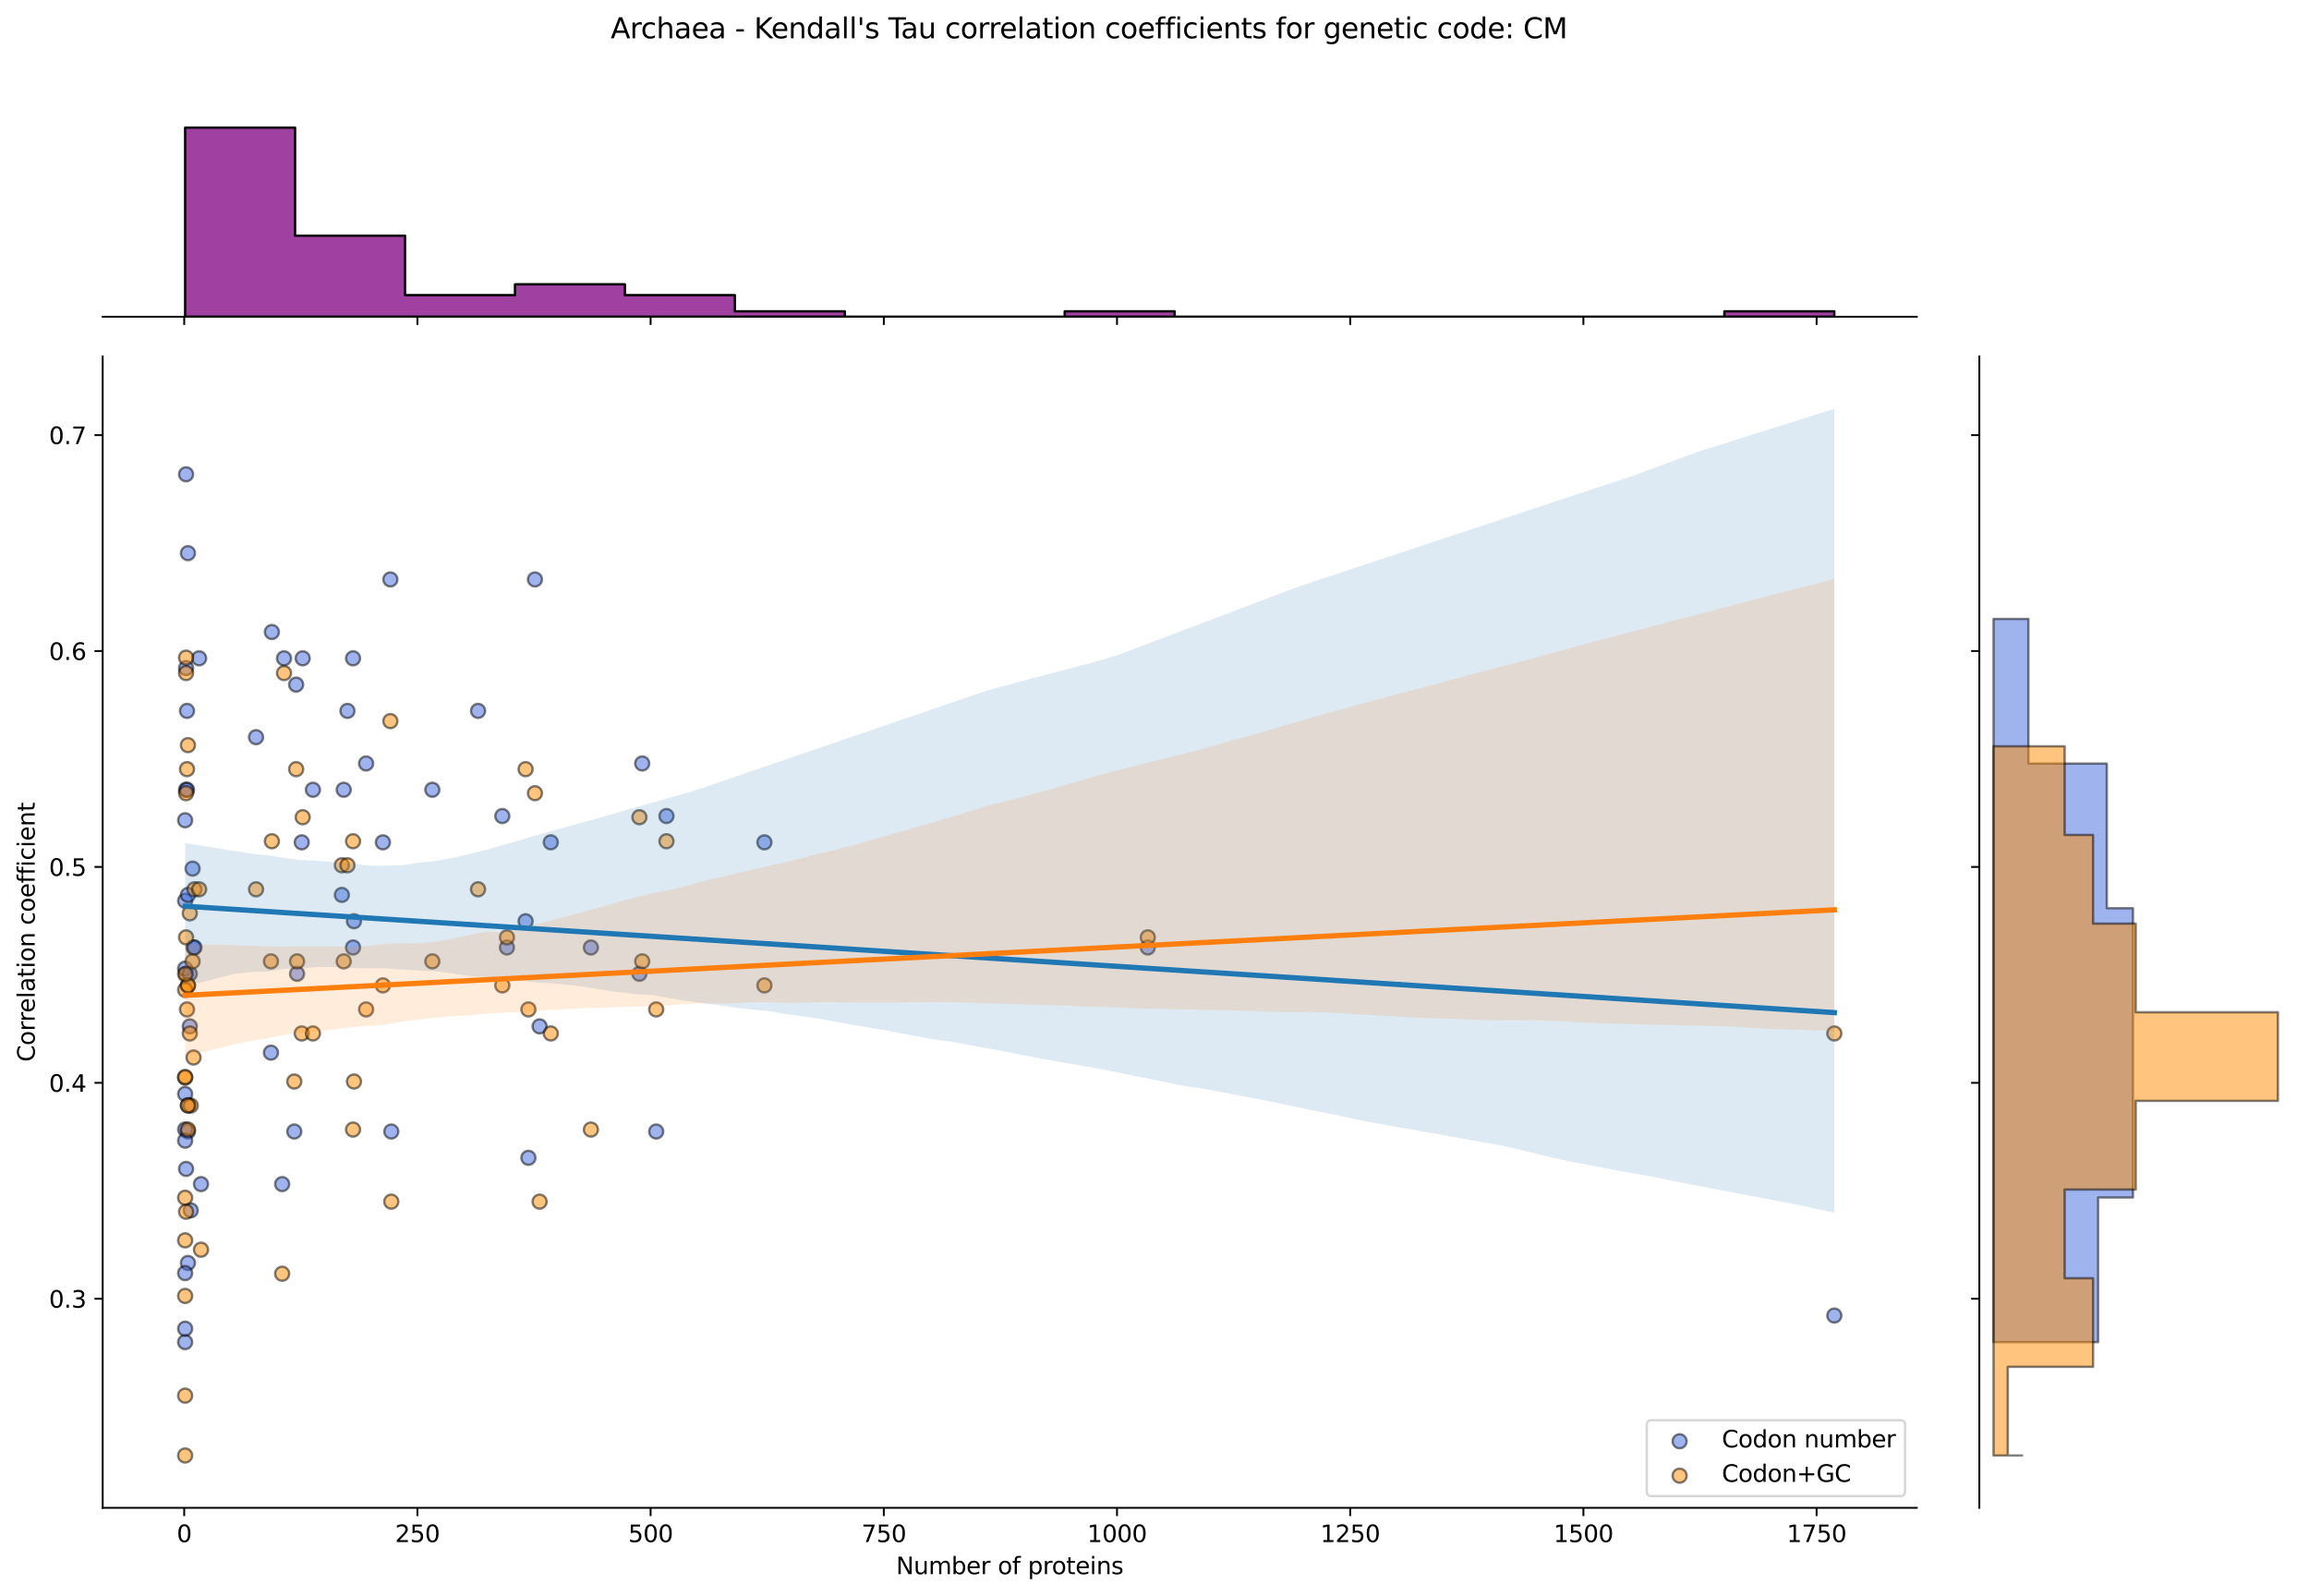 <?xml version="1.0" encoding="utf-8" standalone="no"?>
<!DOCTYPE svg PUBLIC "-//W3C//DTD SVG 1.1//EN"
  "http://www.w3.org/Graphics/SVG/1.1/DTD/svg11.dtd">
<svg xmlns:xlink="http://www.w3.org/1999/xlink" width="984.456pt" height="680.423pt" viewBox="0 0 984.456 680.423" xmlns="http://www.w3.org/2000/svg" version="1.1">
 <defs>
  <style type="text/css">*{stroke-linejoin: round; stroke-linecap: butt}</style>
 </defs>
 <g id="figure_1">
  <g id="patch_1">
   <path d="M 0 680.423 
L 984.456 680.423 
L 984.456 0 
L 0 0 
z
" style="fill: #ffffff"/>
  </g>
  <g id="axes_1">
   <g id="patch_2">
    <path d="M 43.781 642.867 
L 817.232 642.867 
L 817.232 151.966 
L 43.781 151.966 
z
" style="fill: #ffffff"/>
   </g>
   <g id="PathCollection_1">
    <defs>
     <path id="mc7beb7f296" d="M 0 3 
C 0.796 3 1.559 2.684 2.121 2.121 
C 2.684 1.559 3 0.796 3 0 
C 3 -0.796 2.684 -1.559 2.121 -2.121 
C 1.559 -2.684 0.796 -3 0 -3 
C -0.796 -3 -1.559 -2.684 -2.121 -2.121 
C -2.684 -1.559 -3 -0.796 -3 0 
C -3 0.796 -2.684 1.559 -2.121 2.121 
C -1.559 2.684 -0.796 3 0 3 
z
" style="stroke: #000000; stroke-opacity: 0.5"/>
    </defs>
    <g clip-path="url(#p13aae1cac2)">
     <use xlink:href="#mc7beb7f296" x="125.469" y="482.424" style="fill: #4169e1; fill-opacity: 0.5; stroke: #000000; stroke-opacity: 0.5"/>
     <use xlink:href="#mc7beb7f296" x="203.817" y="303.089" style="fill: #4169e1; fill-opacity: 0.5; stroke: #000000; stroke-opacity: 0.5"/>
     <use xlink:href="#mc7beb7f296" x="109.163" y="314.297" style="fill: #4169e1; fill-opacity: 0.5; stroke: #000000; stroke-opacity: 0.5"/>
     <use xlink:href="#mc7beb7f296" x="115.527" y="448.798" style="fill: #4169e1; fill-opacity: 0.5; stroke: #000000; stroke-opacity: 0.5"/>
     <use xlink:href="#mc7beb7f296" x="184.329" y="336.714" style="fill: #4169e1; fill-opacity: 0.5; stroke: #000000; stroke-opacity: 0.5"/>
     <use xlink:href="#mc7beb7f296" x="80.927" y="437.59" style="fill: #4169e1; fill-opacity: 0.5; stroke: #000000; stroke-opacity: 0.5"/>
     <use xlink:href="#mc7beb7f296" x="272.619" y="415.173" style="fill: #4169e1; fill-opacity: 0.5; stroke: #000000; stroke-opacity: 0.5"/>
     <use xlink:href="#mc7beb7f296" x="145.752" y="381.548" style="fill: #4169e1; fill-opacity: 0.5; stroke: #000000; stroke-opacity: 0.5"/>
     <use xlink:href="#mc7beb7f296" x="80.131" y="235.838" style="fill: #4169e1; fill-opacity: 0.5; stroke: #000000; stroke-opacity: 0.5"/>
     <use xlink:href="#mc7beb7f296" x="78.938" y="572.212" style="fill: #4169e1; fill-opacity: 0.5; stroke: #000000; stroke-opacity: 0.5"/>
     <use xlink:href="#mc7beb7f296" x="79.336" y="498.363" style="fill: #4169e1; fill-opacity: 0.5; stroke: #000000; stroke-opacity: 0.5"/>
     <use xlink:href="#mc7beb7f296" x="273.812" y="325.505" style="fill: #4169e1; fill-opacity: 0.5; stroke: #000000; stroke-opacity: 0.5"/>
     <use xlink:href="#mc7beb7f296" x="78.938" y="384.052" style="fill: #4169e1; fill-opacity: 0.5; stroke: #000000; stroke-opacity: 0.5"/>
     <use xlink:href="#mc7beb7f296" x="120.299" y="504.84" style="fill: #4169e1; fill-opacity: 0.5; stroke: #000000; stroke-opacity: 0.5"/>
     <use xlink:href="#mc7beb7f296" x="81.324" y="516.049" style="fill: #4169e1; fill-opacity: 0.5; stroke: #000000; stroke-opacity: 0.5"/>
     <use xlink:href="#mc7beb7f296" x="126.265" y="291.88" style="fill: #4169e1; fill-opacity: 0.5; stroke: #000000; stroke-opacity: 0.5"/>
     <use xlink:href="#mc7beb7f296" x="126.662" y="415.173" style="fill: #4169e1; fill-opacity: 0.5; stroke: #000000; stroke-opacity: 0.5"/>
     <use xlink:href="#mc7beb7f296" x="163.251" y="359.131" style="fill: #4169e1; fill-opacity: 0.5; stroke: #000000; stroke-opacity: 0.5"/>
     <use xlink:href="#mc7beb7f296" x="82.12" y="370.339" style="fill: #4169e1; fill-opacity: 0.5; stroke: #000000; stroke-opacity: 0.5"/>
     <use xlink:href="#mc7beb7f296" x="782.075" y="560.883" style="fill: #4169e1; fill-opacity: 0.5; stroke: #000000; stroke-opacity: 0.5"/>
     <use xlink:href="#mc7beb7f296" x="79.734" y="303.089" style="fill: #4169e1; fill-opacity: 0.5; stroke: #000000; stroke-opacity: 0.5"/>
     <use xlink:href="#mc7beb7f296" x="121.095" y="280.672" style="fill: #4169e1; fill-opacity: 0.5; stroke: #000000; stroke-opacity: 0.5"/>
     <use xlink:href="#mc7beb7f296" x="128.651" y="359.131" style="fill: #4169e1; fill-opacity: 0.5; stroke: #000000; stroke-opacity: 0.5"/>
     <use xlink:href="#mc7beb7f296" x="225.292" y="493.632" style="fill: #4169e1; fill-opacity: 0.5; stroke: #000000; stroke-opacity: 0.5"/>
     <use xlink:href="#mc7beb7f296" x="79.336" y="202.213" style="fill: #4169e1; fill-opacity: 0.5; stroke: #000000; stroke-opacity: 0.5"/>
     <use xlink:href="#mc7beb7f296" x="325.911" y="359.131" style="fill: #4169e1; fill-opacity: 0.5; stroke: #000000; stroke-opacity: 0.5"/>
     <use xlink:href="#mc7beb7f296" x="234.837" y="359.131" style="fill: #4169e1; fill-opacity: 0.5; stroke: #000000; stroke-opacity: 0.5"/>
     <use xlink:href="#mc7beb7f296" x="78.938" y="349.721" style="fill: #4169e1; fill-opacity: 0.5; stroke: #000000; stroke-opacity: 0.5"/>
     <use xlink:href="#mc7beb7f296" x="79.336" y="415.173" style="fill: #4169e1; fill-opacity: 0.5; stroke: #000000; stroke-opacity: 0.5"/>
     <use xlink:href="#mc7beb7f296" x="115.924" y="269.463" style="fill: #4169e1; fill-opacity: 0.5; stroke: #000000; stroke-opacity: 0.5"/>
     <use xlink:href="#mc7beb7f296" x="78.938" y="412.973" style="fill: #4169e1; fill-opacity: 0.5; stroke: #000000; stroke-opacity: 0.5"/>
     <use xlink:href="#mc7beb7f296" x="80.927" y="415.173" style="fill: #4169e1; fill-opacity: 0.5; stroke: #000000; stroke-opacity: 0.5"/>
     <use xlink:href="#mc7beb7f296" x="146.547" y="336.714" style="fill: #4169e1; fill-opacity: 0.5; stroke: #000000; stroke-opacity: 0.5"/>
     <use xlink:href="#mc7beb7f296" x="279.778" y="482.424" style="fill: #4169e1; fill-opacity: 0.5; stroke: #000000; stroke-opacity: 0.5"/>
     <use xlink:href="#mc7beb7f296" x="150.922" y="392.756" style="fill: #4169e1; fill-opacity: 0.5; stroke: #000000; stroke-opacity: 0.5"/>
     <use xlink:href="#mc7beb7f296" x="284.152" y="347.922" style="fill: #4169e1; fill-opacity: 0.5; stroke: #000000; stroke-opacity: 0.5"/>
     <use xlink:href="#mc7beb7f296" x="80.131" y="482.424" style="fill: #4169e1; fill-opacity: 0.5; stroke: #000000; stroke-opacity: 0.5"/>
     <use xlink:href="#mc7beb7f296" x="214.157" y="347.922" style="fill: #4169e1; fill-opacity: 0.5; stroke: #000000; stroke-opacity: 0.5"/>
     <use xlink:href="#mc7beb7f296" x="150.524" y="280.672" style="fill: #4169e1; fill-opacity: 0.5; stroke: #000000; stroke-opacity: 0.5"/>
     <use xlink:href="#mc7beb7f296" x="78.938" y="466.401" style="fill: #4169e1; fill-opacity: 0.5; stroke: #000000; stroke-opacity: 0.5"/>
     <use xlink:href="#mc7beb7f296" x="82.517" y="403.965" style="fill: #4169e1; fill-opacity: 0.5; stroke: #000000; stroke-opacity: 0.5"/>
     <use xlink:href="#mc7beb7f296" x="489.366" y="403.965" style="fill: #4169e1; fill-opacity: 0.5; stroke: #000000; stroke-opacity: 0.5"/>
     <use xlink:href="#mc7beb7f296" x="228.076" y="247.046" style="fill: #4169e1; fill-opacity: 0.5; stroke: #000000; stroke-opacity: 0.5"/>
     <use xlink:href="#mc7beb7f296" x="230.065" y="437.59" style="fill: #4169e1; fill-opacity: 0.5; stroke: #000000; stroke-opacity: 0.5"/>
     <use xlink:href="#mc7beb7f296" x="80.131" y="381.548" style="fill: #4169e1; fill-opacity: 0.5; stroke: #000000; stroke-opacity: 0.5"/>
     <use xlink:href="#mc7beb7f296" x="251.938" y="403.965" style="fill: #4169e1; fill-opacity: 0.5; stroke: #000000; stroke-opacity: 0.5"/>
     <use xlink:href="#mc7beb7f296" x="79.336" y="284.84" style="fill: #4169e1; fill-opacity: 0.5; stroke: #000000; stroke-opacity: 0.5"/>
     <use xlink:href="#mc7beb7f296" x="82.915" y="403.965" style="fill: #4169e1; fill-opacity: 0.5; stroke: #000000; stroke-opacity: 0.5"/>
     <use xlink:href="#mc7beb7f296" x="133.423" y="336.714" style="fill: #4169e1; fill-opacity: 0.5; stroke: #000000; stroke-opacity: 0.5"/>
     <use xlink:href="#mc7beb7f296" x="129.049" y="280.672" style="fill: #4169e1; fill-opacity: 0.5; stroke: #000000; stroke-opacity: 0.5"/>
     <use xlink:href="#mc7beb7f296" x="156.092" y="325.505" style="fill: #4169e1; fill-opacity: 0.5; stroke: #000000; stroke-opacity: 0.5"/>
     <use xlink:href="#mc7beb7f296" x="224.099" y="392.756" style="fill: #4169e1; fill-opacity: 0.5; stroke: #000000; stroke-opacity: 0.5"/>
     <use xlink:href="#mc7beb7f296" x="85.699" y="504.84" style="fill: #4169e1; fill-opacity: 0.5; stroke: #000000; stroke-opacity: 0.5"/>
     <use xlink:href="#mc7beb7f296" x="80.131" y="538.466" style="fill: #4169e1; fill-opacity: 0.5; stroke: #000000; stroke-opacity: 0.5"/>
     <use xlink:href="#mc7beb7f296" x="80.131" y="471.215" style="fill: #4169e1; fill-opacity: 0.5; stroke: #000000; stroke-opacity: 0.5"/>
     <use xlink:href="#mc7beb7f296" x="79.336" y="336.714" style="fill: #4169e1; fill-opacity: 0.5; stroke: #000000; stroke-opacity: 0.5"/>
     <use xlink:href="#mc7beb7f296" x="166.83" y="482.424" style="fill: #4169e1; fill-opacity: 0.5; stroke: #000000; stroke-opacity: 0.5"/>
     <use xlink:href="#mc7beb7f296" x="78.938" y="481.551" style="fill: #4169e1; fill-opacity: 0.5; stroke: #000000; stroke-opacity: 0.5"/>
     <use xlink:href="#mc7beb7f296" x="216.145" y="403.965" style="fill: #4169e1; fill-opacity: 0.5; stroke: #000000; stroke-opacity: 0.5"/>
     <use xlink:href="#mc7beb7f296" x="84.904" y="280.672" style="fill: #4169e1; fill-opacity: 0.5; stroke: #000000; stroke-opacity: 0.5"/>
     <use xlink:href="#mc7beb7f296" x="150.524" y="403.965" style="fill: #4169e1; fill-opacity: 0.5; stroke: #000000; stroke-opacity: 0.5"/>
     <use xlink:href="#mc7beb7f296" x="78.938" y="486.321" style="fill: #4169e1; fill-opacity: 0.5; stroke: #000000; stroke-opacity: 0.5"/>
     <use xlink:href="#mc7beb7f296" x="79.734" y="336.714" style="fill: #4169e1; fill-opacity: 0.5; stroke: #000000; stroke-opacity: 0.5"/>
     <use xlink:href="#mc7beb7f296" x="148.138" y="303.089" style="fill: #4169e1; fill-opacity: 0.5; stroke: #000000; stroke-opacity: 0.5"/>
     <use xlink:href="#mc7beb7f296" x="166.433" y="247.046" style="fill: #4169e1; fill-opacity: 0.5; stroke: #000000; stroke-opacity: 0.5"/>
     <use xlink:href="#mc7beb7f296" x="78.938" y="566.486" style="fill: #4169e1; fill-opacity: 0.5; stroke: #000000; stroke-opacity: 0.5"/>
     <use xlink:href="#mc7beb7f296" x="78.938" y="542.792" style="fill: #4169e1; fill-opacity: 0.5; stroke: #000000; stroke-opacity: 0.5"/>
    </g>
   </g>
   <g id="PathCollection_2">
    <defs>
     <path id="m02db569a71" d="M 0 3 
C 0.796 3 1.559 2.684 2.121 2.121 
C 2.684 1.559 3 0.796 3 0 
C 3 -0.796 2.684 -1.559 2.121 -2.121 
C 1.559 -2.684 0.796 -3 0 -3 
C -0.796 -3 -1.559 -2.684 -2.121 -2.121 
C -2.684 -1.559 -3 -0.796 -3 0 
C -3 0.796 -2.684 1.559 -2.121 2.121 
C -1.559 2.684 -0.796 3 0 3 
z
" style="stroke: #000000; stroke-opacity: 0.5"/>
    </defs>
    <g clip-path="url(#p13aae1cac2)">
     <use xlink:href="#m02db569a71" x="125.469" y="461.105" style="fill: #ff8c00; fill-opacity: 0.5; stroke: #000000; stroke-opacity: 0.5"/>
     <use xlink:href="#m02db569a71" x="203.817" y="379.154" style="fill: #ff8c00; fill-opacity: 0.5; stroke: #000000; stroke-opacity: 0.5"/>
     <use xlink:href="#m02db569a71" x="109.163" y="379.154" style="fill: #ff8c00; fill-opacity: 0.5; stroke: #000000; stroke-opacity: 0.5"/>
     <use xlink:href="#m02db569a71" x="115.527" y="409.886" style="fill: #ff8c00; fill-opacity: 0.5; stroke: #000000; stroke-opacity: 0.5"/>
     <use xlink:href="#m02db569a71" x="184.329" y="409.886" style="fill: #ff8c00; fill-opacity: 0.5; stroke: #000000; stroke-opacity: 0.5"/>
     <use xlink:href="#m02db569a71" x="80.927" y="389.398" style="fill: #ff8c00; fill-opacity: 0.5; stroke: #000000; stroke-opacity: 0.5"/>
     <use xlink:href="#m02db569a71" x="272.619" y="348.422" style="fill: #ff8c00; fill-opacity: 0.5; stroke: #000000; stroke-opacity: 0.5"/>
     <use xlink:href="#m02db569a71" x="145.752" y="368.91" style="fill: #ff8c00; fill-opacity: 0.5; stroke: #000000; stroke-opacity: 0.5"/>
     <use xlink:href="#m02db569a71" x="80.131" y="420.13" style="fill: #ff8c00; fill-opacity: 0.5; stroke: #000000; stroke-opacity: 0.5"/>
     <use xlink:href="#m02db569a71" x="78.938" y="510.654" style="fill: #ff8c00; fill-opacity: 0.5; stroke: #000000; stroke-opacity: 0.5"/>
     <use xlink:href="#m02db569a71" x="79.336" y="516.621" style="fill: #ff8c00; fill-opacity: 0.5; stroke: #000000; stroke-opacity: 0.5"/>
     <use xlink:href="#m02db569a71" x="273.812" y="409.886" style="fill: #ff8c00; fill-opacity: 0.5; stroke: #000000; stroke-opacity: 0.5"/>
     <use xlink:href="#m02db569a71" x="78.938" y="459.461" style="fill: #ff8c00; fill-opacity: 0.5; stroke: #000000; stroke-opacity: 0.5"/>
     <use xlink:href="#m02db569a71" x="120.299" y="543.056" style="fill: #ff8c00; fill-opacity: 0.5; stroke: #000000; stroke-opacity: 0.5"/>
     <use xlink:href="#m02db569a71" x="81.324" y="471.349" style="fill: #ff8c00; fill-opacity: 0.5; stroke: #000000; stroke-opacity: 0.5"/>
     <use xlink:href="#m02db569a71" x="126.265" y="327.935" style="fill: #ff8c00; fill-opacity: 0.5; stroke: #000000; stroke-opacity: 0.5"/>
     <use xlink:href="#m02db569a71" x="126.662" y="409.886" style="fill: #ff8c00; fill-opacity: 0.5; stroke: #000000; stroke-opacity: 0.5"/>
     <use xlink:href="#m02db569a71" x="163.251" y="420.13" style="fill: #ff8c00; fill-opacity: 0.5; stroke: #000000; stroke-opacity: 0.5"/>
     <use xlink:href="#m02db569a71" x="82.12" y="409.886" style="fill: #ff8c00; fill-opacity: 0.5; stroke: #000000; stroke-opacity: 0.5"/>
     <use xlink:href="#m02db569a71" x="782.075" y="440.617" style="fill: #ff8c00; fill-opacity: 0.5; stroke: #000000; stroke-opacity: 0.5"/>
     <use xlink:href="#m02db569a71" x="79.734" y="327.935" style="fill: #ff8c00; fill-opacity: 0.5; stroke: #000000; stroke-opacity: 0.5"/>
     <use xlink:href="#m02db569a71" x="121.095" y="286.959" style="fill: #ff8c00; fill-opacity: 0.5; stroke: #000000; stroke-opacity: 0.5"/>
     <use xlink:href="#m02db569a71" x="128.651" y="440.617" style="fill: #ff8c00; fill-opacity: 0.5; stroke: #000000; stroke-opacity: 0.5"/>
     <use xlink:href="#m02db569a71" x="225.292" y="430.374" style="fill: #ff8c00; fill-opacity: 0.5; stroke: #000000; stroke-opacity: 0.5"/>
     <use xlink:href="#m02db569a71" x="79.336" y="286.959" style="fill: #ff8c00; fill-opacity: 0.5; stroke: #000000; stroke-opacity: 0.5"/>
     <use xlink:href="#m02db569a71" x="325.911" y="420.13" style="fill: #ff8c00; fill-opacity: 0.5; stroke: #000000; stroke-opacity: 0.5"/>
     <use xlink:href="#m02db569a71" x="234.837" y="440.617" style="fill: #ff8c00; fill-opacity: 0.5; stroke: #000000; stroke-opacity: 0.5"/>
     <use xlink:href="#m02db569a71" x="78.938" y="422.019" style="fill: #ff8c00; fill-opacity: 0.5; stroke: #000000; stroke-opacity: 0.5"/>
     <use xlink:href="#m02db569a71" x="79.336" y="399.642" style="fill: #ff8c00; fill-opacity: 0.5; stroke: #000000; stroke-opacity: 0.5"/>
     <use xlink:href="#m02db569a71" x="115.924" y="358.666" style="fill: #ff8c00; fill-opacity: 0.5; stroke: #000000; stroke-opacity: 0.5"/>
     <use xlink:href="#m02db569a71" x="78.938" y="459.149" style="fill: #ff8c00; fill-opacity: 0.5; stroke: #000000; stroke-opacity: 0.5"/>
     <use xlink:href="#m02db569a71" x="80.927" y="440.617" style="fill: #ff8c00; fill-opacity: 0.5; stroke: #000000; stroke-opacity: 0.5"/>
     <use xlink:href="#m02db569a71" x="146.547" y="409.886" style="fill: #ff8c00; fill-opacity: 0.5; stroke: #000000; stroke-opacity: 0.5"/>
     <use xlink:href="#m02db569a71" x="279.778" y="430.374" style="fill: #ff8c00; fill-opacity: 0.5; stroke: #000000; stroke-opacity: 0.5"/>
     <use xlink:href="#m02db569a71" x="150.922" y="461.105" style="fill: #ff8c00; fill-opacity: 0.5; stroke: #000000; stroke-opacity: 0.5"/>
     <use xlink:href="#m02db569a71" x="284.152" y="358.666" style="fill: #ff8c00; fill-opacity: 0.5; stroke: #000000; stroke-opacity: 0.5"/>
     <use xlink:href="#m02db569a71" x="80.131" y="471.349" style="fill: #ff8c00; fill-opacity: 0.5; stroke: #000000; stroke-opacity: 0.5"/>
     <use xlink:href="#m02db569a71" x="214.157" y="420.13" style="fill: #ff8c00; fill-opacity: 0.5; stroke: #000000; stroke-opacity: 0.5"/>
     <use xlink:href="#m02db569a71" x="150.524" y="358.666" style="fill: #ff8c00; fill-opacity: 0.5; stroke: #000000; stroke-opacity: 0.5"/>
     <use xlink:href="#m02db569a71" x="78.938" y="528.825" style="fill: #ff8c00; fill-opacity: 0.5; stroke: #000000; stroke-opacity: 0.5"/>
     <use xlink:href="#m02db569a71" x="82.517" y="450.861" style="fill: #ff8c00; fill-opacity: 0.5; stroke: #000000; stroke-opacity: 0.5"/>
     <use xlink:href="#m02db569a71" x="489.366" y="399.642" style="fill: #ff8c00; fill-opacity: 0.5; stroke: #000000; stroke-opacity: 0.5"/>
     <use xlink:href="#m02db569a71" x="228.076" y="338.179" style="fill: #ff8c00; fill-opacity: 0.5; stroke: #000000; stroke-opacity: 0.5"/>
     <use xlink:href="#m02db569a71" x="230.065" y="512.325" style="fill: #ff8c00; fill-opacity: 0.5; stroke: #000000; stroke-opacity: 0.5"/>
     <use xlink:href="#m02db569a71" x="80.131" y="317.691" style="fill: #ff8c00; fill-opacity: 0.5; stroke: #000000; stroke-opacity: 0.5"/>
     <use xlink:href="#m02db569a71" x="251.938" y="481.593" style="fill: #ff8c00; fill-opacity: 0.5; stroke: #000000; stroke-opacity: 0.5"/>
     <use xlink:href="#m02db569a71" x="79.336" y="280.389" style="fill: #ff8c00; fill-opacity: 0.5; stroke: #000000; stroke-opacity: 0.5"/>
     <use xlink:href="#m02db569a71" x="82.915" y="379.154" style="fill: #ff8c00; fill-opacity: 0.5; stroke: #000000; stroke-opacity: 0.5"/>
     <use xlink:href="#m02db569a71" x="133.423" y="440.617" style="fill: #ff8c00; fill-opacity: 0.5; stroke: #000000; stroke-opacity: 0.5"/>
     <use xlink:href="#m02db569a71" x="129.049" y="348.422" style="fill: #ff8c00; fill-opacity: 0.5; stroke: #000000; stroke-opacity: 0.5"/>
     <use xlink:href="#m02db569a71" x="156.092" y="430.374" style="fill: #ff8c00; fill-opacity: 0.5; stroke: #000000; stroke-opacity: 0.5"/>
     <use xlink:href="#m02db569a71" x="224.099" y="327.935" style="fill: #ff8c00; fill-opacity: 0.5; stroke: #000000; stroke-opacity: 0.5"/>
     <use xlink:href="#m02db569a71" x="85.699" y="532.812" style="fill: #ff8c00; fill-opacity: 0.5; stroke: #000000; stroke-opacity: 0.5"/>
     <use xlink:href="#m02db569a71" x="80.131" y="481.593" style="fill: #ff8c00; fill-opacity: 0.5; stroke: #000000; stroke-opacity: 0.5"/>
     <use xlink:href="#m02db569a71" x="80.131" y="420.13" style="fill: #ff8c00; fill-opacity: 0.5; stroke: #000000; stroke-opacity: 0.5"/>
     <use xlink:href="#m02db569a71" x="79.336" y="338.179" style="fill: #ff8c00; fill-opacity: 0.5; stroke: #000000; stroke-opacity: 0.5"/>
     <use xlink:href="#m02db569a71" x="166.83" y="512.325" style="fill: #ff8c00; fill-opacity: 0.5; stroke: #000000; stroke-opacity: 0.5"/>
     <use xlink:href="#m02db569a71" x="78.938" y="595.031" style="fill: #ff8c00; fill-opacity: 0.5; stroke: #000000; stroke-opacity: 0.5"/>
     <use xlink:href="#m02db569a71" x="216.145" y="399.642" style="fill: #ff8c00; fill-opacity: 0.5; stroke: #000000; stroke-opacity: 0.5"/>
     <use xlink:href="#m02db569a71" x="84.904" y="379.154" style="fill: #ff8c00; fill-opacity: 0.5; stroke: #000000; stroke-opacity: 0.5"/>
     <use xlink:href="#m02db569a71" x="150.524" y="481.593" style="fill: #ff8c00; fill-opacity: 0.5; stroke: #000000; stroke-opacity: 0.5"/>
     <use xlink:href="#m02db569a71" x="78.938" y="552.52" style="fill: #ff8c00; fill-opacity: 0.5; stroke: #000000; stroke-opacity: 0.5"/>
     <use xlink:href="#m02db569a71" x="79.734" y="430.374" style="fill: #ff8c00; fill-opacity: 0.5; stroke: #000000; stroke-opacity: 0.5"/>
     <use xlink:href="#m02db569a71" x="148.138" y="368.91" style="fill: #ff8c00; fill-opacity: 0.5; stroke: #000000; stroke-opacity: 0.5"/>
     <use xlink:href="#m02db569a71" x="166.433" y="307.447" style="fill: #ff8c00; fill-opacity: 0.5; stroke: #000000; stroke-opacity: 0.5"/>
     <use xlink:href="#m02db569a71" x="78.938" y="620.553" style="fill: #ff8c00; fill-opacity: 0.5; stroke: #000000; stroke-opacity: 0.5"/>
     <use xlink:href="#m02db569a71" x="78.938" y="415.314" style="fill: #ff8c00; fill-opacity: 0.5; stroke: #000000; stroke-opacity: 0.5"/>
    </g>
   </g>
   <g id="PolyCollection_1">
    <path d="M 78.938 359.453 
L 78.938 419.822 
L 86.04 418.853 
L 93.143 416.951 
L 100.245 415.154 
L 107.348 414.434 
L 114.45 414.2 
L 121.552 413.074 
L 128.655 412.855 
L 135.757 412.285 
L 142.86 412.318 
L 149.962 412.789 
L 157.064 412.836 
L 164.167 412.819 
L 171.269 413.397 
L 178.372 413.729 
L 185.474 414.115 
L 192.576 415.014 
L 199.679 416.084 
L 206.781 416.604 
L 213.884 417.239 
L 220.986 417.896 
L 228.088 418.823 
L 235.191 419.241 
L 242.293 419.914 
L 249.396 420.784 
L 256.498 421.967 
L 263.6 422.985 
L 270.703 423.838 
L 277.805 424.265 
L 284.908 425.458 
L 292.01 426.653 
L 299.112 427.593 
L 306.215 428.582 
L 313.317 429.562 
L 320.419 430.415 
L 327.522 431.06 
L 334.624 432.292 
L 341.727 433.227 
L 348.829 434.259 
L 355.931 435.547 
L 363.034 436.833 
L 370.136 438.098 
L 377.239 439.187 
L 384.341 440.642 
L 391.443 441.915 
L 398.546 443.181 
L 405.648 444.15 
L 412.751 445.424 
L 419.853 446.774 
L 426.955 448.055 
L 434.058 449.433 
L 441.16 450.81 
L 448.263 452.103 
L 455.365 453.379 
L 462.467 454.545 
L 469.57 455.892 
L 476.672 457.241 
L 483.775 458.751 
L 490.877 460.102 
L 497.979 461.629 
L 505.082 463.07 
L 512.184 464.076 
L 519.287 465.345 
L 526.389 466.695 
L 533.491 468.041 
L 540.594 469.432 
L 547.696 470.903 
L 554.799 472.38 
L 561.901 473.852 
L 569.003 475.255 
L 576.106 476.801 
L 583.208 478.276 
L 590.31 479.54 
L 597.413 480.802 
L 604.515 482.063 
L 611.618 483.323 
L 618.72 484.584 
L 625.822 485.845 
L 632.925 487.105 
L 640.027 488.366 
L 647.13 489.962 
L 654.232 491.699 
L 661.334 493.437 
L 668.437 494.985 
L 675.539 496.365 
L 682.642 497.722 
L 689.744 499.073 
L 696.846 500.37 
L 703.949 501.584 
L 711.051 503.052 
L 718.154 504.474 
L 725.256 505.827 
L 732.358 507.179 
L 739.461 508.528 
L 746.563 509.876 
L 753.666 511.232 
L 760.768 512.583 
L 767.87 513.95 
L 774.973 515.487 
L 782.075 517.025 
L 782.075 174.279 
L 782.075 174.279 
L 774.973 176.519 
L 767.87 178.759 
L 760.768 180.998 
L 753.666 183.238 
L 746.563 185.478 
L 739.461 187.718 
L 732.358 189.957 
L 725.256 192.197 
L 718.154 194.734 
L 711.051 197.367 
L 703.949 199.999 
L 696.846 202.632 
L 689.744 205.012 
L 682.642 207.359 
L 675.539 209.707 
L 668.437 212.054 
L 661.334 214.402 
L 654.232 216.752 
L 647.13 219.105 
L 640.027 221.457 
L 632.925 223.81 
L 625.822 226.162 
L 618.72 228.515 
L 611.618 230.867 
L 604.515 233.22 
L 597.413 235.572 
L 590.31 237.925 
L 583.208 240.277 
L 576.106 242.635 
L 569.003 244.994 
L 561.901 247.354 
L 554.799 249.713 
L 547.696 252.331 
L 540.594 255.024 
L 533.491 257.717 
L 526.389 260.41 
L 519.287 263.103 
L 512.184 265.796 
L 505.082 268.488 
L 497.979 271.181 
L 490.877 273.874 
L 483.775 276.567 
L 476.672 279.26 
L 469.57 281.425 
L 462.467 283.308 
L 455.365 285.192 
L 448.263 287.077 
L 441.16 288.963 
L 434.058 290.848 
L 426.955 292.733 
L 419.853 294.77 
L 412.751 297.192 
L 405.648 299.619 
L 398.546 302.046 
L 391.443 304.473 
L 384.341 306.901 
L 377.239 309.328 
L 370.136 311.755 
L 363.034 314.183 
L 355.931 316.614 
L 348.829 319.047 
L 341.727 321.479 
L 334.624 323.911 
L 327.522 326.343 
L 320.419 328.775 
L 313.317 331.207 
L 306.215 333.639 
L 299.112 336.07 
L 292.01 338.312 
L 284.908 340.314 
L 277.805 342.316 
L 270.703 344.318 
L 263.6 346.322 
L 256.498 348.435 
L 249.396 350.344 
L 242.293 352.325 
L 235.191 354.325 
L 228.088 356.318 
L 220.986 358.409 
L 213.884 360.442 
L 206.781 362.477 
L 199.679 364.175 
L 192.576 365.846 
L 185.474 367.117 
L 178.372 367.798 
L 171.269 368.938 
L 164.167 369.156 
L 157.064 369.088 
L 149.962 368.061 
L 142.86 367.596 
L 135.757 367.001 
L 128.655 366.727 
L 121.552 365.853 
L 114.45 364.672 
L 107.348 363.956 
L 100.245 362.872 
L 93.143 361.741 
L 86.04 360.59 
L 78.938 359.453 
z
" clip-path="url(#p13aae1cac2)" style="fill: #1f77b4; fill-opacity: 0.15"/>
   </g>
   <g id="PolyCollection_2">
    <path d="M 78.938 402.516 
L 78.938 449.894 
L 86.04 448.564 
L 93.143 446.9 
L 100.245 445.206 
L 107.348 443.702 
L 114.45 442.529 
L 121.552 441.112 
L 128.655 440.32 
L 135.757 439.533 
L 142.86 438.833 
L 149.962 437.941 
L 157.064 437.401 
L 164.167 436.864 
L 171.269 435.567 
L 178.372 434.723 
L 185.474 433.837 
L 192.576 433.271 
L 199.679 432.905 
L 206.781 432.201 
L 213.884 431.834 
L 220.986 431.48 
L 228.088 431.045 
L 235.191 430.536 
L 242.293 430.169 
L 249.396 429.801 
L 256.498 429.717 
L 263.6 429.363 
L 270.703 429.233 
L 277.805 428.909 
L 284.908 428.629 
L 292.01 428.159 
L 299.112 427.781 
L 306.215 427.785 
L 313.317 427.745 
L 320.419 427.272 
L 327.522 427.312 
L 334.624 427.656 
L 341.727 427.556 
L 348.829 427.281 
L 355.931 427.321 
L 363.034 427.377 
L 370.136 427.385 
L 377.239 427.401 
L 384.341 427.367 
L 391.443 427.271 
L 398.546 427.25 
L 405.648 427.283 
L 412.751 427.497 
L 419.853 427.758 
L 426.955 427.884 
L 434.058 428.185 
L 441.16 428.472 
L 448.263 428.57 
L 455.365 428.745 
L 462.467 429.252 
L 469.57 429.274 
L 476.672 429.571 
L 483.775 429.94 
L 490.877 430.091 
L 497.979 430.239 
L 505.082 430.386 
L 512.184 430.534 
L 519.287 430.682 
L 526.389 430.829 
L 533.491 431.028 
L 540.594 431.428 
L 547.696 431.48 
L 554.799 431.483 
L 561.901 431.567 
L 569.003 431.82 
L 576.106 432.26 
L 583.208 432.701 
L 590.31 433.142 
L 597.413 433.583 
L 604.515 433.962 
L 611.618 434.191 
L 618.72 434.42 
L 625.822 434.642 
L 632.925 434.861 
L 640.027 435.065 
L 647.13 435.031 
L 654.232 434.997 
L 661.334 435.215 
L 668.437 435.575 
L 675.539 435.934 
L 682.642 436.299 
L 689.744 436.505 
L 696.846 436.669 
L 703.949 436.833 
L 711.051 436.997 
L 718.154 437.161 
L 725.256 437.326 
L 732.358 437.49 
L 739.461 437.726 
L 746.563 438.191 
L 753.666 438.656 
L 760.768 438.884 
L 767.87 439.107 
L 774.973 439.33 
L 782.075 439.553 
L 782.075 246.762 
L 782.075 246.762 
L 774.973 248.614 
L 767.87 250.466 
L 760.768 252.318 
L 753.666 254.17 
L 746.563 256.023 
L 739.461 257.875 
L 732.358 259.727 
L 725.256 261.579 
L 718.154 263.431 
L 711.051 265.283 
L 703.949 267.136 
L 696.846 268.988 
L 689.744 270.861 
L 682.642 272.758 
L 675.539 274.655 
L 668.437 276.552 
L 661.334 278.515 
L 654.232 280.533 
L 647.13 282.351 
L 640.027 284.169 
L 632.925 286.045 
L 625.822 287.941 
L 618.72 289.838 
L 611.618 291.734 
L 604.515 293.63 
L 597.413 295.526 
L 590.31 297.422 
L 583.208 299.323 
L 576.106 301.226 
L 569.003 303.129 
L 561.901 305.163 
L 554.799 307.25 
L 547.696 309.338 
L 540.594 311.425 
L 533.491 313.518 
L 526.389 315.304 
L 519.287 317.387 
L 512.184 319.414 
L 505.082 321.206 
L 497.979 322.998 
L 490.877 324.797 
L 483.775 326.597 
L 476.672 328.396 
L 469.57 330.253 
L 462.467 332.268 
L 455.365 334.283 
L 448.263 336.297 
L 441.16 338.312 
L 434.058 340.293 
L 426.955 342.055 
L 419.853 343.854 
L 412.751 346.064 
L 405.648 348.273 
L 398.546 350.423 
L 391.443 352.448 
L 384.341 354.473 
L 377.239 356.497 
L 370.136 358.522 
L 363.034 360.547 
L 355.931 362.35 
L 348.829 363.929 
L 341.727 365.881 
L 334.624 367.635 
L 327.522 369.258 
L 320.419 370.88 
L 313.317 372.503 
L 306.215 374.136 
L 299.112 375.89 
L 292.01 377.908 
L 284.908 379.5 
L 277.805 380.951 
L 270.703 382.687 
L 263.6 384.503 
L 256.498 386.648 
L 249.396 388.547 
L 242.293 390.447 
L 235.191 392.413 
L 228.088 394.243 
L 220.986 395.822 
L 213.884 397.416 
L 206.781 397.308 
L 199.679 398.674 
L 192.576 400.244 
L 185.474 401.553 
L 178.372 402.157 
L 171.269 402.128 
L 164.167 402.49 
L 157.064 403.294 
L 149.962 403.679 
L 142.86 403.545 
L 135.757 403.462 
L 128.655 403.471 
L 121.552 403.549 
L 114.45 403.499 
L 107.348 403.289 
L 100.245 402.992 
L 93.143 402.799 
L 86.04 402.663 
L 78.938 402.516 
z
" clip-path="url(#p13aae1cac2)" style="fill: #ff7f0e; fill-opacity: 0.15"/>
   </g>
   <g id="matplotlib.axis_1">
    <g id="xtick_1">
     <g id="line2d_1">
      <defs>
       <path id="mf631f17d0f" d="M 0 0 
L 0 3.5 
" style="stroke: #000000; stroke-width: 0.8"/>
      </defs>
      <g>
       <use xlink:href="#mf631f17d0f" x="78.54" y="642.867" style="stroke: #000000; stroke-width: 0.8"/>
      </g>
     </g>
     <g id="text_1">
      <!-- 0 -->
      <g transform="translate(75.359 657.465) scale(0.1 -0.1)">
       <defs>
        <path id="DejaVuSans-30" d="M 2034 4250 
Q 1547 4250 1301 3770 
Q 1056 3291 1056 2328 
Q 1056 1369 1301 889 
Q 1547 409 2034 409 
Q 2525 409 2770 889 
Q 3016 1369 3016 2328 
Q 3016 3291 2770 3770 
Q 2525 4250 2034 4250 
z
M 2034 4750 
Q 2819 4750 3233 4129 
Q 3647 3509 3647 2328 
Q 3647 1150 3233 529 
Q 2819 -91 2034 -91 
Q 1250 -91 836 529 
Q 422 1150 422 2328 
Q 422 3509 836 4129 
Q 1250 4750 2034 4750 
z
" transform="scale(0.016)"/>
       </defs>
       <use xlink:href="#DejaVuSans-30"/>
      </g>
     </g>
    </g>
    <g id="xtick_2">
     <g id="line2d_2">
      <g>
       <use xlink:href="#mf631f17d0f" x="177.966" y="642.867" style="stroke: #000000; stroke-width: 0.8"/>
      </g>
     </g>
     <g id="text_2">
      <!-- 250 -->
      <g transform="translate(168.422 657.465) scale(0.1 -0.1)">
       <defs>
        <path id="DejaVuSans-32" d="M 1228 531 
L 3431 531 
L 3431 0 
L 469 0 
L 469 531 
Q 828 903 1448 1529 
Q 2069 2156 2228 2338 
Q 2531 2678 2651 2914 
Q 2772 3150 2772 3378 
Q 2772 3750 2511 3984 
Q 2250 4219 1831 4219 
Q 1534 4219 1204 4116 
Q 875 4013 500 3803 
L 500 4441 
Q 881 4594 1212 4672 
Q 1544 4750 1819 4750 
Q 2544 4750 2975 4387 
Q 3406 4025 3406 3419 
Q 3406 3131 3298 2873 
Q 3191 2616 2906 2266 
Q 2828 2175 2409 1742 
Q 1991 1309 1228 531 
z
" transform="scale(0.016)"/>
        <path id="DejaVuSans-35" d="M 691 4666 
L 3169 4666 
L 3169 4134 
L 1269 4134 
L 1269 2991 
Q 1406 3038 1543 3061 
Q 1681 3084 1819 3084 
Q 2600 3084 3056 2656 
Q 3513 2228 3513 1497 
Q 3513 744 3044 326 
Q 2575 -91 1722 -91 
Q 1428 -91 1123 -41 
Q 819 9 494 109 
L 494 744 
Q 775 591 1075 516 
Q 1375 441 1709 441 
Q 2250 441 2565 725 
Q 2881 1009 2881 1497 
Q 2881 1984 2565 2268 
Q 2250 2553 1709 2553 
Q 1456 2553 1204 2497 
Q 953 2441 691 2322 
L 691 4666 
z
" transform="scale(0.016)"/>
       </defs>
       <use xlink:href="#DejaVuSans-32"/>
       <use xlink:href="#DejaVuSans-35" x="63.623"/>
       <use xlink:href="#DejaVuSans-30" x="127.246"/>
      </g>
     </g>
    </g>
    <g id="xtick_3">
     <g id="line2d_3">
      <g>
       <use xlink:href="#mf631f17d0f" x="277.391" y="642.867" style="stroke: #000000; stroke-width: 0.8"/>
      </g>
     </g>
     <g id="text_3">
      <!-- 500 -->
      <g transform="translate(267.848 657.465) scale(0.1 -0.1)">
       <use xlink:href="#DejaVuSans-35"/>
       <use xlink:href="#DejaVuSans-30" x="63.623"/>
       <use xlink:href="#DejaVuSans-30" x="127.246"/>
      </g>
     </g>
    </g>
    <g id="xtick_4">
     <g id="line2d_4">
      <g>
       <use xlink:href="#mf631f17d0f" x="376.817" y="642.867" style="stroke: #000000; stroke-width: 0.8"/>
      </g>
     </g>
     <g id="text_4">
      <!-- 750 -->
      <g transform="translate(367.273 657.465) scale(0.1 -0.1)">
       <defs>
        <path id="DejaVuSans-37" d="M 525 4666 
L 3525 4666 
L 3525 4397 
L 1831 0 
L 1172 0 
L 2766 4134 
L 525 4134 
L 525 4666 
z
" transform="scale(0.016)"/>
       </defs>
       <use xlink:href="#DejaVuSans-37"/>
       <use xlink:href="#DejaVuSans-35" x="63.623"/>
       <use xlink:href="#DejaVuSans-30" x="127.246"/>
      </g>
     </g>
    </g>
    <g id="xtick_5">
     <g id="line2d_5">
      <g>
       <use xlink:href="#mf631f17d0f" x="476.242" y="642.867" style="stroke: #000000; stroke-width: 0.8"/>
      </g>
     </g>
     <g id="text_5">
      <!-- 1000 -->
      <g transform="translate(463.517 657.465) scale(0.1 -0.1)">
       <defs>
        <path id="DejaVuSans-31" d="M 794 531 
L 1825 531 
L 1825 4091 
L 703 3866 
L 703 4441 
L 1819 4666 
L 2450 4666 
L 2450 531 
L 3481 531 
L 3481 0 
L 794 0 
L 794 531 
z
" transform="scale(0.016)"/>
       </defs>
       <use xlink:href="#DejaVuSans-31"/>
       <use xlink:href="#DejaVuSans-30" x="63.623"/>
       <use xlink:href="#DejaVuSans-30" x="127.246"/>
       <use xlink:href="#DejaVuSans-30" x="190.869"/>
      </g>
     </g>
    </g>
    <g id="xtick_6">
     <g id="line2d_6">
      <g>
       <use xlink:href="#mf631f17d0f" x="575.668" y="642.867" style="stroke: #000000; stroke-width: 0.8"/>
      </g>
     </g>
     <g id="text_6">
      <!-- 1250 -->
      <g transform="translate(562.943 657.465) scale(0.1 -0.1)">
       <use xlink:href="#DejaVuSans-31"/>
       <use xlink:href="#DejaVuSans-32" x="63.623"/>
       <use xlink:href="#DejaVuSans-35" x="127.246"/>
       <use xlink:href="#DejaVuSans-30" x="190.869"/>
      </g>
     </g>
    </g>
    <g id="xtick_7">
     <g id="line2d_7">
      <g>
       <use xlink:href="#mf631f17d0f" x="675.093" y="642.867" style="stroke: #000000; stroke-width: 0.8"/>
      </g>
     </g>
     <g id="text_7">
      <!-- 1500 -->
      <g transform="translate(662.368 657.465) scale(0.1 -0.1)">
       <use xlink:href="#DejaVuSans-31"/>
       <use xlink:href="#DejaVuSans-35" x="63.623"/>
       <use xlink:href="#DejaVuSans-30" x="127.246"/>
       <use xlink:href="#DejaVuSans-30" x="190.869"/>
      </g>
     </g>
    </g>
    <g id="xtick_8">
     <g id="line2d_8">
      <g>
       <use xlink:href="#mf631f17d0f" x="774.519" y="642.867" style="stroke: #000000; stroke-width: 0.8"/>
      </g>
     </g>
     <g id="text_8">
      <!-- 1750 -->
      <g transform="translate(761.794 657.465) scale(0.1 -0.1)">
       <use xlink:href="#DejaVuSans-31"/>
       <use xlink:href="#DejaVuSans-37" x="63.623"/>
       <use xlink:href="#DejaVuSans-35" x="127.246"/>
       <use xlink:href="#DejaVuSans-30" x="190.869"/>
      </g>
     </g>
    </g>
    <g id="text_9">
     <!-- Number of proteins -->
     <g transform="translate(382.047 671.143) scale(0.1 -0.1)">
      <defs>
       <path id="DejaVuSans-4e" d="M 628 4666 
L 1478 4666 
L 3547 763 
L 3547 4666 
L 4159 4666 
L 4159 0 
L 3309 0 
L 1241 3903 
L 1241 0 
L 628 0 
L 628 4666 
z
" transform="scale(0.016)"/>
       <path id="DejaVuSans-75" d="M 544 1381 
L 544 3500 
L 1119 3500 
L 1119 1403 
Q 1119 906 1312 657 
Q 1506 409 1894 409 
Q 2359 409 2629 706 
Q 2900 1003 2900 1516 
L 2900 3500 
L 3475 3500 
L 3475 0 
L 2900 0 
L 2900 538 
Q 2691 219 2414 64 
Q 2138 -91 1772 -91 
Q 1169 -91 856 284 
Q 544 659 544 1381 
z
M 1991 3584 
L 1991 3584 
z
" transform="scale(0.016)"/>
       <path id="DejaVuSans-6d" d="M 3328 2828 
Q 3544 3216 3844 3400 
Q 4144 3584 4550 3584 
Q 5097 3584 5394 3201 
Q 5691 2819 5691 2113 
L 5691 0 
L 5113 0 
L 5113 2094 
Q 5113 2597 4934 2840 
Q 4756 3084 4391 3084 
Q 3944 3084 3684 2787 
Q 3425 2491 3425 1978 
L 3425 0 
L 2847 0 
L 2847 2094 
Q 2847 2600 2669 2842 
Q 2491 3084 2119 3084 
Q 1678 3084 1418 2786 
Q 1159 2488 1159 1978 
L 1159 0 
L 581 0 
L 581 3500 
L 1159 3500 
L 1159 2956 
Q 1356 3278 1631 3431 
Q 1906 3584 2284 3584 
Q 2666 3584 2933 3390 
Q 3200 3197 3328 2828 
z
" transform="scale(0.016)"/>
       <path id="DejaVuSans-62" d="M 3116 1747 
Q 3116 2381 2855 2742 
Q 2594 3103 2138 3103 
Q 1681 3103 1420 2742 
Q 1159 2381 1159 1747 
Q 1159 1113 1420 752 
Q 1681 391 2138 391 
Q 2594 391 2855 752 
Q 3116 1113 3116 1747 
z
M 1159 2969 
Q 1341 3281 1617 3432 
Q 1894 3584 2278 3584 
Q 2916 3584 3314 3078 
Q 3713 2572 3713 1747 
Q 3713 922 3314 415 
Q 2916 -91 2278 -91 
Q 1894 -91 1617 61 
Q 1341 213 1159 525 
L 1159 0 
L 581 0 
L 581 4863 
L 1159 4863 
L 1159 2969 
z
" transform="scale(0.016)"/>
       <path id="DejaVuSans-65" d="M 3597 1894 
L 3597 1613 
L 953 1613 
Q 991 1019 1311 708 
Q 1631 397 2203 397 
Q 2534 397 2845 478 
Q 3156 559 3463 722 
L 3463 178 
Q 3153 47 2828 -22 
Q 2503 -91 2169 -91 
Q 1331 -91 842 396 
Q 353 884 353 1716 
Q 353 2575 817 3079 
Q 1281 3584 2069 3584 
Q 2775 3584 3186 3129 
Q 3597 2675 3597 1894 
z
M 3022 2063 
Q 3016 2534 2758 2815 
Q 2500 3097 2075 3097 
Q 1594 3097 1305 2825 
Q 1016 2553 972 2059 
L 3022 2063 
z
" transform="scale(0.016)"/>
       <path id="DejaVuSans-72" d="M 2631 2963 
Q 2534 3019 2420 3045 
Q 2306 3072 2169 3072 
Q 1681 3072 1420 2755 
Q 1159 2438 1159 1844 
L 1159 0 
L 581 0 
L 581 3500 
L 1159 3500 
L 1159 2956 
Q 1341 3275 1631 3429 
Q 1922 3584 2338 3584 
Q 2397 3584 2469 3576 
Q 2541 3569 2628 3553 
L 2631 2963 
z
" transform="scale(0.016)"/>
       <path id="DejaVuSans-20" transform="scale(0.016)"/>
       <path id="DejaVuSans-6f" d="M 1959 3097 
Q 1497 3097 1228 2736 
Q 959 2375 959 1747 
Q 959 1119 1226 758 
Q 1494 397 1959 397 
Q 2419 397 2687 759 
Q 2956 1122 2956 1747 
Q 2956 2369 2687 2733 
Q 2419 3097 1959 3097 
z
M 1959 3584 
Q 2709 3584 3137 3096 
Q 3566 2609 3566 1747 
Q 3566 888 3137 398 
Q 2709 -91 1959 -91 
Q 1206 -91 779 398 
Q 353 888 353 1747 
Q 353 2609 779 3096 
Q 1206 3584 1959 3584 
z
" transform="scale(0.016)"/>
       <path id="DejaVuSans-66" d="M 2375 4863 
L 2375 4384 
L 1825 4384 
Q 1516 4384 1395 4259 
Q 1275 4134 1275 3809 
L 1275 3500 
L 2222 3500 
L 2222 3053 
L 1275 3053 
L 1275 0 
L 697 0 
L 697 3053 
L 147 3053 
L 147 3500 
L 697 3500 
L 697 3744 
Q 697 4328 969 4595 
Q 1241 4863 1831 4863 
L 2375 4863 
z
" transform="scale(0.016)"/>
       <path id="DejaVuSans-70" d="M 1159 525 
L 1159 -1331 
L 581 -1331 
L 581 3500 
L 1159 3500 
L 1159 2969 
Q 1341 3281 1617 3432 
Q 1894 3584 2278 3584 
Q 2916 3584 3314 3078 
Q 3713 2572 3713 1747 
Q 3713 922 3314 415 
Q 2916 -91 2278 -91 
Q 1894 -91 1617 61 
Q 1341 213 1159 525 
z
M 3116 1747 
Q 3116 2381 2855 2742 
Q 2594 3103 2138 3103 
Q 1681 3103 1420 2742 
Q 1159 2381 1159 1747 
Q 1159 1113 1420 752 
Q 1681 391 2138 391 
Q 2594 391 2855 752 
Q 3116 1113 3116 1747 
z
" transform="scale(0.016)"/>
       <path id="DejaVuSans-74" d="M 1172 4494 
L 1172 3500 
L 2356 3500 
L 2356 3053 
L 1172 3053 
L 1172 1153 
Q 1172 725 1289 603 
Q 1406 481 1766 481 
L 2356 481 
L 2356 0 
L 1766 0 
Q 1100 0 847 248 
Q 594 497 594 1153 
L 594 3053 
L 172 3053 
L 172 3500 
L 594 3500 
L 594 4494 
L 1172 4494 
z
" transform="scale(0.016)"/>
       <path id="DejaVuSans-69" d="M 603 3500 
L 1178 3500 
L 1178 0 
L 603 0 
L 603 3500 
z
M 603 4863 
L 1178 4863 
L 1178 4134 
L 603 4134 
L 603 4863 
z
" transform="scale(0.016)"/>
       <path id="DejaVuSans-6e" d="M 3513 2113 
L 3513 0 
L 2938 0 
L 2938 2094 
Q 2938 2591 2744 2837 
Q 2550 3084 2163 3084 
Q 1697 3084 1428 2787 
Q 1159 2491 1159 1978 
L 1159 0 
L 581 0 
L 581 3500 
L 1159 3500 
L 1159 2956 
Q 1366 3272 1645 3428 
Q 1925 3584 2291 3584 
Q 2894 3584 3203 3211 
Q 3513 2838 3513 2113 
z
" transform="scale(0.016)"/>
       <path id="DejaVuSans-73" d="M 2834 3397 
L 2834 2853 
Q 2591 2978 2328 3040 
Q 2066 3103 1784 3103 
Q 1356 3103 1142 2972 
Q 928 2841 928 2578 
Q 928 2378 1081 2264 
Q 1234 2150 1697 2047 
L 1894 2003 
Q 2506 1872 2764 1633 
Q 3022 1394 3022 966 
Q 3022 478 2636 193 
Q 2250 -91 1575 -91 
Q 1294 -91 989 -36 
Q 684 19 347 128 
L 347 722 
Q 666 556 975 473 
Q 1284 391 1588 391 
Q 1994 391 2212 530 
Q 2431 669 2431 922 
Q 2431 1156 2273 1281 
Q 2116 1406 1581 1522 
L 1381 1569 
Q 847 1681 609 1914 
Q 372 2147 372 2553 
Q 372 3047 722 3315 
Q 1072 3584 1716 3584 
Q 2034 3584 2315 3537 
Q 2597 3491 2834 3397 
z
" transform="scale(0.016)"/>
      </defs>
      <use xlink:href="#DejaVuSans-4e"/>
      <use xlink:href="#DejaVuSans-75" x="74.805"/>
      <use xlink:href="#DejaVuSans-6d" x="138.184"/>
      <use xlink:href="#DejaVuSans-62" x="235.596"/>
      <use xlink:href="#DejaVuSans-65" x="299.072"/>
      <use xlink:href="#DejaVuSans-72" x="360.596"/>
      <use xlink:href="#DejaVuSans-20" x="401.709"/>
      <use xlink:href="#DejaVuSans-6f" x="433.496"/>
      <use xlink:href="#DejaVuSans-66" x="494.678"/>
      <use xlink:href="#DejaVuSans-20" x="529.883"/>
      <use xlink:href="#DejaVuSans-70" x="561.67"/>
      <use xlink:href="#DejaVuSans-72" x="625.146"/>
      <use xlink:href="#DejaVuSans-6f" x="664.01"/>
      <use xlink:href="#DejaVuSans-74" x="725.191"/>
      <use xlink:href="#DejaVuSans-65" x="764.4"/>
      <use xlink:href="#DejaVuSans-69" x="825.924"/>
      <use xlink:href="#DejaVuSans-6e" x="853.707"/>
      <use xlink:href="#DejaVuSans-73" x="917.086"/>
     </g>
    </g>
   </g>
   <g id="matplotlib.axis_2">
    <g id="ytick_1">
     <g id="line2d_9">
      <defs>
       <path id="md5236f357f" d="M 0 0 
L -3.5 0 
" style="stroke: #000000; stroke-width: 0.8"/>
      </defs>
      <g>
       <use xlink:href="#md5236f357f" x="43.781" y="553.727" style="stroke: #000000; stroke-width: 0.8"/>
      </g>
     </g>
     <g id="text_10">
      <!-- 0.3 -->
      <g transform="translate(20.878 557.527) scale(0.1 -0.1)">
       <defs>
        <path id="DejaVuSans-2e" d="M 684 794 
L 1344 794 
L 1344 0 
L 684 0 
L 684 794 
z
" transform="scale(0.016)"/>
        <path id="DejaVuSans-33" d="M 2597 2516 
Q 3050 2419 3304 2112 
Q 3559 1806 3559 1356 
Q 3559 666 3084 287 
Q 2609 -91 1734 -91 
Q 1441 -91 1130 -33 
Q 819 25 488 141 
L 488 750 
Q 750 597 1062 519 
Q 1375 441 1716 441 
Q 2309 441 2620 675 
Q 2931 909 2931 1356 
Q 2931 1769 2642 2001 
Q 2353 2234 1838 2234 
L 1294 2234 
L 1294 2753 
L 1863 2753 
Q 2328 2753 2575 2939 
Q 2822 3125 2822 3475 
Q 2822 3834 2567 4026 
Q 2313 4219 1838 4219 
Q 1578 4219 1281 4162 
Q 984 4106 628 3988 
L 628 4550 
Q 988 4650 1302 4700 
Q 1616 4750 1894 4750 
Q 2613 4750 3031 4423 
Q 3450 4097 3450 3541 
Q 3450 3153 3228 2886 
Q 3006 2619 2597 2516 
z
" transform="scale(0.016)"/>
       </defs>
       <use xlink:href="#DejaVuSans-30"/>
       <use xlink:href="#DejaVuSans-2e" x="63.623"/>
       <use xlink:href="#DejaVuSans-33" x="95.41"/>
      </g>
     </g>
    </g>
    <g id="ytick_2">
     <g id="line2d_10">
      <g>
       <use xlink:href="#md5236f357f" x="43.781" y="461.675" style="stroke: #000000; stroke-width: 0.8"/>
      </g>
     </g>
     <g id="text_11">
      <!-- 0.4 -->
      <g transform="translate(20.878 465.474) scale(0.1 -0.1)">
       <defs>
        <path id="DejaVuSans-34" d="M 2419 4116 
L 825 1625 
L 2419 1625 
L 2419 4116 
z
M 2253 4666 
L 3047 4666 
L 3047 1625 
L 3713 1625 
L 3713 1100 
L 3047 1100 
L 3047 0 
L 2419 0 
L 2419 1100 
L 313 1100 
L 313 1709 
L 2253 4666 
z
" transform="scale(0.016)"/>
       </defs>
       <use xlink:href="#DejaVuSans-30"/>
       <use xlink:href="#DejaVuSans-2e" x="63.623"/>
       <use xlink:href="#DejaVuSans-34" x="95.41"/>
      </g>
     </g>
    </g>
    <g id="ytick_3">
     <g id="line2d_11">
      <g>
       <use xlink:href="#md5236f357f" x="43.781" y="369.622" style="stroke: #000000; stroke-width: 0.8"/>
      </g>
     </g>
     <g id="text_12">
      <!-- 0.5 -->
      <g transform="translate(20.878 373.421) scale(0.1 -0.1)">
       <use xlink:href="#DejaVuSans-30"/>
       <use xlink:href="#DejaVuSans-2e" x="63.623"/>
       <use xlink:href="#DejaVuSans-35" x="95.41"/>
      </g>
     </g>
    </g>
    <g id="ytick_4">
     <g id="line2d_12">
      <g>
       <use xlink:href="#md5236f357f" x="43.781" y="277.57" style="stroke: #000000; stroke-width: 0.8"/>
      </g>
     </g>
     <g id="text_13">
      <!-- 0.6 -->
      <g transform="translate(20.878 281.369) scale(0.1 -0.1)">
       <defs>
        <path id="DejaVuSans-36" d="M 2113 2584 
Q 1688 2584 1439 2293 
Q 1191 2003 1191 1497 
Q 1191 994 1439 701 
Q 1688 409 2113 409 
Q 2538 409 2786 701 
Q 3034 994 3034 1497 
Q 3034 2003 2786 2293 
Q 2538 2584 2113 2584 
z
M 3366 4563 
L 3366 3988 
Q 3128 4100 2886 4159 
Q 2644 4219 2406 4219 
Q 1781 4219 1451 3797 
Q 1122 3375 1075 2522 
Q 1259 2794 1537 2939 
Q 1816 3084 2150 3084 
Q 2853 3084 3261 2657 
Q 3669 2231 3669 1497 
Q 3669 778 3244 343 
Q 2819 -91 2113 -91 
Q 1303 -91 875 529 
Q 447 1150 447 2328 
Q 447 3434 972 4092 
Q 1497 4750 2381 4750 
Q 2619 4750 2861 4703 
Q 3103 4656 3366 4563 
z
" transform="scale(0.016)"/>
       </defs>
       <use xlink:href="#DejaVuSans-30"/>
       <use xlink:href="#DejaVuSans-2e" x="63.623"/>
       <use xlink:href="#DejaVuSans-36" x="95.41"/>
      </g>
     </g>
    </g>
    <g id="ytick_5">
     <g id="line2d_13">
      <g>
       <use xlink:href="#md5236f357f" x="43.781" y="185.517" style="stroke: #000000; stroke-width: 0.8"/>
      </g>
     </g>
     <g id="text_14">
      <!-- 0.7 -->
      <g transform="translate(20.878 189.316) scale(0.1 -0.1)">
       <use xlink:href="#DejaVuSans-30"/>
       <use xlink:href="#DejaVuSans-2e" x="63.623"/>
       <use xlink:href="#DejaVuSans-37" x="95.41"/>
      </g>
     </g>
    </g>
    <g id="text_15">
     <!-- Correlation coefficient -->
     <g transform="translate(14.798 452.712) rotate(-90) scale(0.1 -0.1)">
      <defs>
       <path id="DejaVuSans-43" d="M 4122 4306 
L 4122 3641 
Q 3803 3938 3442 4084 
Q 3081 4231 2675 4231 
Q 1875 4231 1450 3742 
Q 1025 3253 1025 2328 
Q 1025 1406 1450 917 
Q 1875 428 2675 428 
Q 3081 428 3442 575 
Q 3803 722 4122 1019 
L 4122 359 
Q 3791 134 3420 21 
Q 3050 -91 2638 -91 
Q 1578 -91 968 557 
Q 359 1206 359 2328 
Q 359 3453 968 4101 
Q 1578 4750 2638 4750 
Q 3056 4750 3426 4639 
Q 3797 4528 4122 4306 
z
" transform="scale(0.016)"/>
       <path id="DejaVuSans-6c" d="M 603 4863 
L 1178 4863 
L 1178 0 
L 603 0 
L 603 4863 
z
" transform="scale(0.016)"/>
       <path id="DejaVuSans-61" d="M 2194 1759 
Q 1497 1759 1228 1600 
Q 959 1441 959 1056 
Q 959 750 1161 570 
Q 1363 391 1709 391 
Q 2188 391 2477 730 
Q 2766 1069 2766 1631 
L 2766 1759 
L 2194 1759 
z
M 3341 1997 
L 3341 0 
L 2766 0 
L 2766 531 
Q 2569 213 2275 61 
Q 1981 -91 1556 -91 
Q 1019 -91 701 211 
Q 384 513 384 1019 
Q 384 1609 779 1909 
Q 1175 2209 1959 2209 
L 2766 2209 
L 2766 2266 
Q 2766 2663 2505 2880 
Q 2244 3097 1772 3097 
Q 1472 3097 1187 3025 
Q 903 2953 641 2809 
L 641 3341 
Q 956 3463 1253 3523 
Q 1550 3584 1831 3584 
Q 2591 3584 2966 3190 
Q 3341 2797 3341 1997 
z
" transform="scale(0.016)"/>
       <path id="DejaVuSans-63" d="M 3122 3366 
L 3122 2828 
Q 2878 2963 2633 3030 
Q 2388 3097 2138 3097 
Q 1578 3097 1268 2742 
Q 959 2388 959 1747 
Q 959 1106 1268 751 
Q 1578 397 2138 397 
Q 2388 397 2633 464 
Q 2878 531 3122 666 
L 3122 134 
Q 2881 22 2623 -34 
Q 2366 -91 2075 -91 
Q 1284 -91 818 406 
Q 353 903 353 1747 
Q 353 2603 823 3093 
Q 1294 3584 2113 3584 
Q 2378 3584 2631 3529 
Q 2884 3475 3122 3366 
z
" transform="scale(0.016)"/>
      </defs>
      <use xlink:href="#DejaVuSans-43"/>
      <use xlink:href="#DejaVuSans-6f" x="69.824"/>
      <use xlink:href="#DejaVuSans-72" x="131.006"/>
      <use xlink:href="#DejaVuSans-72" x="170.369"/>
      <use xlink:href="#DejaVuSans-65" x="209.232"/>
      <use xlink:href="#DejaVuSans-6c" x="270.756"/>
      <use xlink:href="#DejaVuSans-61" x="298.539"/>
      <use xlink:href="#DejaVuSans-74" x="359.818"/>
      <use xlink:href="#DejaVuSans-69" x="399.027"/>
      <use xlink:href="#DejaVuSans-6f" x="426.811"/>
      <use xlink:href="#DejaVuSans-6e" x="487.992"/>
      <use xlink:href="#DejaVuSans-20" x="551.371"/>
      <use xlink:href="#DejaVuSans-63" x="583.158"/>
      <use xlink:href="#DejaVuSans-6f" x="638.139"/>
      <use xlink:href="#DejaVuSans-65" x="699.32"/>
      <use xlink:href="#DejaVuSans-66" x="760.844"/>
      <use xlink:href="#DejaVuSans-66" x="796.049"/>
      <use xlink:href="#DejaVuSans-69" x="831.254"/>
      <use xlink:href="#DejaVuSans-63" x="859.037"/>
      <use xlink:href="#DejaVuSans-69" x="914.018"/>
      <use xlink:href="#DejaVuSans-65" x="941.801"/>
      <use xlink:href="#DejaVuSans-6e" x="1003.324"/>
      <use xlink:href="#DejaVuSans-74" x="1066.703"/>
     </g>
    </g>
   </g>
   <g id="line2d_14">
    <path d="M 78.938 386.359 
L 86.04 386.817 
L 93.143 387.275 
L 100.245 387.733 
L 107.348 388.192 
L 114.45 388.65 
L 121.552 389.108 
L 128.655 389.567 
L 135.757 390.025 
L 142.86 390.483 
L 149.962 390.942 
L 157.064 391.4 
L 164.167 391.858 
L 171.269 392.317 
L 178.372 392.775 
L 185.474 393.233 
L 192.576 393.691 
L 199.679 394.15 
L 206.781 394.608 
L 213.884 395.066 
L 220.986 395.525 
L 228.088 395.983 
L 235.191 396.441 
L 242.293 396.9 
L 249.396 397.358 
L 256.498 397.816 
L 263.6 398.274 
L 270.703 398.733 
L 277.805 399.191 
L 284.908 399.649 
L 292.01 400.108 
L 299.112 400.566 
L 306.215 401.024 
L 313.317 401.483 
L 320.419 401.941 
L 327.522 402.399 
L 334.624 402.857 
L 341.727 403.316 
L 348.829 403.774 
L 355.931 404.232 
L 363.034 404.691 
L 370.136 405.149 
L 377.239 405.607 
L 384.341 406.066 
L 391.443 406.524 
L 398.546 406.982 
L 405.648 407.44 
L 412.751 407.899 
L 419.853 408.357 
L 426.955 408.815 
L 434.058 409.274 
L 441.16 409.732 
L 448.263 410.19 
L 455.365 410.649 
L 462.467 411.107 
L 469.57 411.565 
L 476.672 412.023 
L 483.775 412.482 
L 490.877 412.94 
L 497.979 413.398 
L 505.082 413.857 
L 512.184 414.315 
L 519.287 414.773 
L 526.389 415.232 
L 533.491 415.69 
L 540.594 416.148 
L 547.696 416.607 
L 554.799 417.065 
L 561.901 417.523 
L 569.003 417.981 
L 576.106 418.44 
L 583.208 418.898 
L 590.31 419.356 
L 597.413 419.815 
L 604.515 420.273 
L 611.618 420.731 
L 618.72 421.19 
L 625.822 421.648 
L 632.925 422.106 
L 640.027 422.564 
L 647.13 423.023 
L 654.232 423.481 
L 661.334 423.939 
L 668.437 424.398 
L 675.539 424.856 
L 682.642 425.314 
L 689.744 425.773 
L 696.846 426.231 
L 703.949 426.689 
L 711.051 427.147 
L 718.154 427.606 
L 725.256 428.064 
L 732.358 428.522 
L 739.461 428.981 
L 746.563 429.439 
L 753.666 429.897 
L 760.768 430.356 
L 767.87 430.814 
L 774.973 431.272 
L 782.075 431.73 
" clip-path="url(#p13aae1cac2)" style="fill: none; stroke: #1f77b4; stroke-width: 2.25; stroke-linecap: square"/>
   </g>
   <g id="line2d_15">
    <path d="M 78.938 424.371 
L 86.04 424.002 
L 93.143 423.634 
L 100.245 423.266 
L 107.348 422.897 
L 114.45 422.529 
L 121.552 422.161 
L 128.655 421.792 
L 135.757 421.424 
L 142.86 421.056 
L 149.962 420.687 
L 157.064 420.319 
L 164.167 419.951 
L 171.269 419.582 
L 178.372 419.214 
L 185.474 418.846 
L 192.576 418.477 
L 199.679 418.109 
L 206.781 417.741 
L 213.884 417.372 
L 220.986 417.004 
L 228.088 416.636 
L 235.191 416.267 
L 242.293 415.899 
L 249.396 415.531 
L 256.498 415.162 
L 263.6 414.794 
L 270.703 414.426 
L 277.805 414.057 
L 284.908 413.689 
L 292.01 413.321 
L 299.112 412.952 
L 306.215 412.584 
L 313.317 412.216 
L 320.419 411.847 
L 327.522 411.479 
L 334.624 411.111 
L 341.727 410.743 
L 348.829 410.374 
L 355.931 410.006 
L 363.034 409.638 
L 370.136 409.269 
L 377.239 408.901 
L 384.341 408.533 
L 391.443 408.164 
L 398.546 407.796 
L 405.648 407.428 
L 412.751 407.059 
L 419.853 406.691 
L 426.955 406.323 
L 434.058 405.954 
L 441.16 405.586 
L 448.263 405.218 
L 455.365 404.849 
L 462.467 404.481 
L 469.57 404.113 
L 476.672 403.744 
L 483.775 403.376 
L 490.877 403.008 
L 497.979 402.639 
L 505.082 402.271 
L 512.184 401.903 
L 519.287 401.534 
L 526.389 401.166 
L 533.491 400.798 
L 540.594 400.429 
L 547.696 400.061 
L 554.799 399.693 
L 561.901 399.324 
L 569.003 398.956 
L 576.106 398.588 
L 583.208 398.219 
L 590.31 397.851 
L 597.413 397.483 
L 604.515 397.114 
L 611.618 396.746 
L 618.72 396.378 
L 625.822 396.009 
L 632.925 395.641 
L 640.027 395.273 
L 647.13 394.904 
L 654.232 394.536 
L 661.334 394.168 
L 668.437 393.799 
L 675.539 393.431 
L 682.642 393.063 
L 689.744 392.694 
L 696.846 392.326 
L 703.949 391.958 
L 711.051 391.589 
L 718.154 391.221 
L 725.256 390.853 
L 732.358 390.484 
L 739.461 390.116 
L 746.563 389.748 
L 753.666 389.379 
L 760.768 389.011 
L 767.87 388.643 
L 774.973 388.274 
L 782.075 387.906 
" clip-path="url(#p13aae1cac2)" style="fill: none; stroke: #ff7f0e; stroke-width: 2.25; stroke-linecap: square"/>
   </g>
   <g id="patch_3">
    <path d="M 43.781 642.867 
L 43.781 151.966 
" style="fill: none; stroke: #000000; stroke-width: 0.8; stroke-linejoin: miter; stroke-linecap: square"/>
   </g>
   <g id="patch_4">
    <path d="M 43.781 642.867 
L 817.232 642.867 
" style="fill: none; stroke: #000000; stroke-width: 0.8; stroke-linejoin: miter; stroke-linecap: square"/>
   </g>
   <g id="legend_1">
    <g id="patch_5">
     <path d="M 704.119 637.867 
L 810.232 637.867 
Q 812.232 637.867 812.232 635.867 
L 812.232 607.51 
Q 812.232 605.51 810.232 605.51 
L 704.119 605.51 
Q 702.119 605.51 702.119 607.51 
L 702.119 635.867 
Q 702.119 637.867 704.119 637.867 
z
" style="fill: #ffffff; opacity: 0.8; stroke: #cccccc; stroke-linejoin: miter"/>
    </g>
    <g id="PathCollection_3">
     <g>
      <use xlink:href="#mc7beb7f296" x="716.119" y="614.484" style="fill: #4169e1; fill-opacity: 0.5; stroke: #000000; stroke-opacity: 0.5"/>
     </g>
    </g>
    <g id="text_16">
     <!-- Codon number -->
     <g transform="translate(734.119 617.109) scale(0.1 -0.1)">
      <defs>
       <path id="DejaVuSans-64" d="M 2906 2969 
L 2906 4863 
L 3481 4863 
L 3481 0 
L 2906 0 
L 2906 525 
Q 2725 213 2448 61 
Q 2172 -91 1784 -91 
Q 1150 -91 751 415 
Q 353 922 353 1747 
Q 353 2572 751 3078 
Q 1150 3584 1784 3584 
Q 2172 3584 2448 3432 
Q 2725 3281 2906 2969 
z
M 947 1747 
Q 947 1113 1208 752 
Q 1469 391 1925 391 
Q 2381 391 2643 752 
Q 2906 1113 2906 1747 
Q 2906 2381 2643 2742 
Q 2381 3103 1925 3103 
Q 1469 3103 1208 2742 
Q 947 2381 947 1747 
z
" transform="scale(0.016)"/>
      </defs>
      <use xlink:href="#DejaVuSans-43"/>
      <use xlink:href="#DejaVuSans-6f" x="69.824"/>
      <use xlink:href="#DejaVuSans-64" x="131.006"/>
      <use xlink:href="#DejaVuSans-6f" x="194.482"/>
      <use xlink:href="#DejaVuSans-6e" x="255.664"/>
      <use xlink:href="#DejaVuSans-20" x="319.043"/>
      <use xlink:href="#DejaVuSans-6e" x="350.83"/>
      <use xlink:href="#DejaVuSans-75" x="414.209"/>
      <use xlink:href="#DejaVuSans-6d" x="477.588"/>
      <use xlink:href="#DejaVuSans-62" x="575"/>
      <use xlink:href="#DejaVuSans-65" x="638.477"/>
      <use xlink:href="#DejaVuSans-72" x="700"/>
     </g>
    </g>
    <g id="PathCollection_4">
     <g>
      <use xlink:href="#m02db569a71" x="716.119" y="629.162" style="fill: #ff8c00; fill-opacity: 0.5; stroke: #000000; stroke-opacity: 0.5"/>
     </g>
    </g>
    <g id="text_17">
     <!-- Codon+GC -->
     <g transform="translate(734.119 631.787) scale(0.1 -0.1)">
      <defs>
       <path id="DejaVuSans-2b" d="M 2944 4013 
L 2944 2272 
L 4684 2272 
L 4684 1741 
L 2944 1741 
L 2944 0 
L 2419 0 
L 2419 1741 
L 678 1741 
L 678 2272 
L 2419 2272 
L 2419 4013 
L 2944 4013 
z
" transform="scale(0.016)"/>
       <path id="DejaVuSans-47" d="M 3809 666 
L 3809 1919 
L 2778 1919 
L 2778 2438 
L 4434 2438 
L 4434 434 
Q 4069 175 3628 42 
Q 3188 -91 2688 -91 
Q 1594 -91 976 548 
Q 359 1188 359 2328 
Q 359 3472 976 4111 
Q 1594 4750 2688 4750 
Q 3144 4750 3555 4637 
Q 3966 4525 4313 4306 
L 4313 3634 
Q 3963 3931 3569 4081 
Q 3175 4231 2741 4231 
Q 1884 4231 1454 3753 
Q 1025 3275 1025 2328 
Q 1025 1384 1454 906 
Q 1884 428 2741 428 
Q 3075 428 3337 486 
Q 3600 544 3809 666 
z
" transform="scale(0.016)"/>
      </defs>
      <use xlink:href="#DejaVuSans-43"/>
      <use xlink:href="#DejaVuSans-6f" x="69.824"/>
      <use xlink:href="#DejaVuSans-64" x="131.006"/>
      <use xlink:href="#DejaVuSans-6f" x="194.482"/>
      <use xlink:href="#DejaVuSans-6e" x="255.664"/>
      <use xlink:href="#DejaVuSans-2b" x="319.043"/>
      <use xlink:href="#DejaVuSans-47" x="402.832"/>
      <use xlink:href="#DejaVuSans-43" x="480.322"/>
     </g>
    </g>
   </g>
  </g>
  <g id="axes_2">
   <g id="patch_6">
    <path d="M 43.781 135.038 
L 817.232 135.038 
L 817.232 50.4 
L 43.781 50.4 
z
" style="fill: #ffffff"/>
   </g>
   <g id="PolyCollection_3">
    <defs>
     <path id="m658580b9c3" d="M 78.938 -625.993 
L 78.938 -545.385 
L 125.814 -545.385 
L 125.814 -545.385 
L 172.69 -545.385 
L 172.69 -545.385 
L 219.566 -545.385 
L 219.566 -545.385 
L 266.441 -545.385 
L 266.441 -545.385 
L 313.317 -545.385 
L 313.317 -545.385 
L 360.193 -545.385 
L 360.193 -545.385 
L 407.069 -545.385 
L 407.069 -545.385 
L 453.945 -545.385 
L 453.945 -545.385 
L 500.82 -545.385 
L 500.82 -545.385 
L 547.696 -545.385 
L 547.696 -545.385 
L 594.572 -545.385 
L 594.572 -545.385 
L 641.448 -545.385 
L 641.448 -545.385 
L 688.324 -545.385 
L 688.324 -545.385 
L 735.199 -545.385 
L 735.199 -545.385 
L 782.075 -545.385 
L 782.075 -545.385 
L 782.075 -547.688 
L 782.075 -547.688 
L 782.075 -547.688 
L 735.199 -547.688 
L 735.199 -545.385 
L 688.324 -545.385 
L 688.324 -545.385 
L 641.448 -545.385 
L 641.448 -545.385 
L 594.572 -545.385 
L 594.572 -545.385 
L 547.696 -545.385 
L 547.696 -545.385 
L 500.82 -545.385 
L 500.82 -547.688 
L 453.945 -547.688 
L 453.945 -545.385 
L 407.069 -545.385 
L 407.069 -545.385 
L 360.193 -545.385 
L 360.193 -547.688 
L 313.317 -547.688 
L 313.317 -554.597 
L 266.441 -554.597 
L 266.441 -559.203 
L 219.566 -559.203 
L 219.566 -554.597 
L 172.69 -554.597 
L 172.69 -579.931 
L 125.814 -579.931 
L 125.814 -625.993 
L 78.938 -625.993 
z
" style="stroke: #000000"/>
    </defs>
    <g clip-path="url(#pf10dca8203)">
     <use xlink:href="#m658580b9c3" x="0" y="680.423" style="fill: #800080; fill-opacity: 0.75; stroke: #000000"/>
    </g>
   </g>
   <g id="matplotlib.axis_3">
    <g id="xtick_9">
     <g id="line2d_16">
      <g>
       <use xlink:href="#mf631f17d0f" x="78.54" y="135.038" style="stroke: #000000; stroke-width: 0.8"/>
      </g>
     </g>
    </g>
    <g id="xtick_10">
     <g id="line2d_17">
      <g>
       <use xlink:href="#mf631f17d0f" x="177.966" y="135.038" style="stroke: #000000; stroke-width: 0.8"/>
      </g>
     </g>
    </g>
    <g id="xtick_11">
     <g id="line2d_18">
      <g>
       <use xlink:href="#mf631f17d0f" x="277.391" y="135.038" style="stroke: #000000; stroke-width: 0.8"/>
      </g>
     </g>
    </g>
    <g id="xtick_12">
     <g id="line2d_19">
      <g>
       <use xlink:href="#mf631f17d0f" x="376.817" y="135.038" style="stroke: #000000; stroke-width: 0.8"/>
      </g>
     </g>
    </g>
    <g id="xtick_13">
     <g id="line2d_20">
      <g>
       <use xlink:href="#mf631f17d0f" x="476.242" y="135.038" style="stroke: #000000; stroke-width: 0.8"/>
      </g>
     </g>
    </g>
    <g id="xtick_14">
     <g id="line2d_21">
      <g>
       <use xlink:href="#mf631f17d0f" x="575.668" y="135.038" style="stroke: #000000; stroke-width: 0.8"/>
      </g>
     </g>
    </g>
    <g id="xtick_15">
     <g id="line2d_22">
      <g>
       <use xlink:href="#mf631f17d0f" x="675.093" y="135.038" style="stroke: #000000; stroke-width: 0.8"/>
      </g>
     </g>
    </g>
    <g id="xtick_16">
     <g id="line2d_23">
      <g>
       <use xlink:href="#mf631f17d0f" x="774.519" y="135.038" style="stroke: #000000; stroke-width: 0.8"/>
      </g>
     </g>
    </g>
   </g>
   <g id="matplotlib.axis_4">
    <g id="ytick_6"/>
    <g id="ytick_7"/>
    <g id="ytick_8"/>
    <g id="ytick_9"/>
   </g>
   <g id="patch_7">
    <path d="M 43.781 135.038 
L 817.232 135.038 
" style="fill: none; stroke: #000000; stroke-width: 0.8; stroke-linejoin: miter; stroke-linecap: square"/>
   </g>
  </g>
  <g id="axes_3">
   <g id="patch_8">
    <path d="M 843.903 642.867 
L 977.256 642.867 
L 977.256 151.966 
L 843.903 151.966 
z
" style="fill: #ffffff"/>
   </g>
   <g id="PolyCollection_4">
    <defs>
     <path id="me1cdb1d637" d="M 872.255 -108.211 
L 849.964 -108.211 
L 849.964 -108.211 
L 849.964 -169.877 
L 849.964 -169.877 
L 849.964 -231.544 
L 849.964 -231.544 
L 849.964 -293.21 
L 849.964 -293.21 
L 849.964 -354.877 
L 849.964 -354.877 
L 849.964 -416.544 
L 864.825 -416.544 
L 864.825 -416.544 
L 864.825 -354.877 
L 898.261 -354.877 
L 898.261 -293.21 
L 909.407 -293.21 
L 909.407 -231.544 
L 909.407 -231.544 
L 909.407 -169.877 
L 894.546 -169.877 
L 894.546 -108.211 
L 872.255 -108.211 
z
" style="stroke: #000000; stroke-opacity: 0.5"/>
    </defs>
    <g clip-path="url(#p1265dce663)">
     <use xlink:href="#me1cdb1d637" x="0" y="680.423" style="fill: #4169e1; fill-opacity: 0.5; stroke: #000000; stroke-opacity: 0.5"/>
    </g>
   </g>
   <g id="PolyCollection_5">
    <defs>
     <path id="m3e462307bc" d="M 862.087 -59.87 
L 849.964 -59.87 
L 849.964 -59.87 
L 849.964 -97.666 
L 849.964 -97.666 
L 849.964 -135.462 
L 849.964 -135.462 
L 849.964 -173.258 
L 849.964 -173.258 
L 849.964 -211.054 
L 849.964 -211.054 
L 849.964 -248.85 
L 849.964 -248.85 
L 849.964 -286.646 
L 849.964 -286.646 
L 849.964 -324.442 
L 849.964 -324.442 
L 849.964 -362.238 
L 880.272 -362.238 
L 880.272 -362.238 
L 880.272 -324.442 
L 892.395 -324.442 
L 892.395 -286.646 
L 910.579 -286.646 
L 910.579 -248.85 
L 971.195 -248.85 
L 971.195 -211.054 
L 910.579 -211.054 
L 910.579 -173.258 
L 880.272 -173.258 
L 880.272 -135.462 
L 892.395 -135.462 
L 892.395 -97.666 
L 856.026 -97.666 
L 856.026 -59.87 
L 862.087 -59.87 
z
" style="stroke: #000000; stroke-opacity: 0.5"/>
    </defs>
    <g clip-path="url(#p1265dce663)">
     <use xlink:href="#m3e462307bc" x="0" y="680.423" style="fill: #ff8c00; fill-opacity: 0.5; stroke: #000000; stroke-opacity: 0.5"/>
    </g>
   </g>
   <g id="matplotlib.axis_5">
    <g id="xtick_17"/>
    <g id="xtick_18"/>
    <g id="xtick_19"/>
    <g id="xtick_20"/>
   </g>
   <g id="matplotlib.axis_6">
    <g id="ytick_10">
     <g id="line2d_24">
      <g>
       <use xlink:href="#md5236f357f" x="843.903" y="553.727" style="stroke: #000000; stroke-width: 0.8"/>
      </g>
     </g>
    </g>
    <g id="ytick_11">
     <g id="line2d_25">
      <g>
       <use xlink:href="#md5236f357f" x="843.903" y="461.675" style="stroke: #000000; stroke-width: 0.8"/>
      </g>
     </g>
    </g>
    <g id="ytick_12">
     <g id="line2d_26">
      <g>
       <use xlink:href="#md5236f357f" x="843.903" y="369.622" style="stroke: #000000; stroke-width: 0.8"/>
      </g>
     </g>
    </g>
    <g id="ytick_13">
     <g id="line2d_27">
      <g>
       <use xlink:href="#md5236f357f" x="843.903" y="277.57" style="stroke: #000000; stroke-width: 0.8"/>
      </g>
     </g>
    </g>
    <g id="ytick_14">
     <g id="line2d_28">
      <g>
       <use xlink:href="#md5236f357f" x="843.903" y="185.517" style="stroke: #000000; stroke-width: 0.8"/>
      </g>
     </g>
    </g>
   </g>
   <g id="patch_9">
    <path d="M 843.903 642.867 
L 843.903 151.966 
" style="fill: none; stroke: #000000; stroke-width: 0.8; stroke-linejoin: miter; stroke-linecap: square"/>
   </g>
  </g>
  <g id="text_18">
   <!-- Archaea - Kendall's Tau correlation coefficients for genetic code: CM -->
   <g transform="translate(260.363 16.318) scale(0.12 -0.12)">
    <defs>
     <path id="DejaVuSans-41" d="M 2188 4044 
L 1331 1722 
L 3047 1722 
L 2188 4044 
z
M 1831 4666 
L 2547 4666 
L 4325 0 
L 3669 0 
L 3244 1197 
L 1141 1197 
L 716 0 
L 50 0 
L 1831 4666 
z
" transform="scale(0.016)"/>
     <path id="DejaVuSans-68" d="M 3513 2113 
L 3513 0 
L 2938 0 
L 2938 2094 
Q 2938 2591 2744 2837 
Q 2550 3084 2163 3084 
Q 1697 3084 1428 2787 
Q 1159 2491 1159 1978 
L 1159 0 
L 581 0 
L 581 4863 
L 1159 4863 
L 1159 2956 
Q 1366 3272 1645 3428 
Q 1925 3584 2291 3584 
Q 2894 3584 3203 3211 
Q 3513 2838 3513 2113 
z
" transform="scale(0.016)"/>
     <path id="DejaVuSans-2d" d="M 313 2009 
L 1997 2009 
L 1997 1497 
L 313 1497 
L 313 2009 
z
" transform="scale(0.016)"/>
     <path id="DejaVuSans-4b" d="M 628 4666 
L 1259 4666 
L 1259 2694 
L 3353 4666 
L 4166 4666 
L 1850 2491 
L 4331 0 
L 3500 0 
L 1259 2247 
L 1259 0 
L 628 0 
L 628 4666 
z
" transform="scale(0.016)"/>
     <path id="DejaVuSans-27" d="M 1147 4666 
L 1147 2931 
L 616 2931 
L 616 4666 
L 1147 4666 
z
" transform="scale(0.016)"/>
     <path id="DejaVuSans-54" d="M -19 4666 
L 3928 4666 
L 3928 4134 
L 2272 4134 
L 2272 0 
L 1638 0 
L 1638 4134 
L -19 4134 
L -19 4666 
z
" transform="scale(0.016)"/>
     <path id="DejaVuSans-67" d="M 2906 1791 
Q 2906 2416 2648 2759 
Q 2391 3103 1925 3103 
Q 1463 3103 1205 2759 
Q 947 2416 947 1791 
Q 947 1169 1205 825 
Q 1463 481 1925 481 
Q 2391 481 2648 825 
Q 2906 1169 2906 1791 
z
M 3481 434 
Q 3481 -459 3084 -895 
Q 2688 -1331 1869 -1331 
Q 1566 -1331 1297 -1286 
Q 1028 -1241 775 -1147 
L 775 -588 
Q 1028 -725 1275 -790 
Q 1522 -856 1778 -856 
Q 2344 -856 2625 -561 
Q 2906 -266 2906 331 
L 2906 616 
Q 2728 306 2450 153 
Q 2172 0 1784 0 
Q 1141 0 747 490 
Q 353 981 353 1791 
Q 353 2603 747 3093 
Q 1141 3584 1784 3584 
Q 2172 3584 2450 3431 
Q 2728 3278 2906 2969 
L 2906 3500 
L 3481 3500 
L 3481 434 
z
" transform="scale(0.016)"/>
     <path id="DejaVuSans-3a" d="M 750 794 
L 1409 794 
L 1409 0 
L 750 0 
L 750 794 
z
M 750 3309 
L 1409 3309 
L 1409 2516 
L 750 2516 
L 750 3309 
z
" transform="scale(0.016)"/>
     <path id="DejaVuSans-4d" d="M 628 4666 
L 1569 4666 
L 2759 1491 
L 3956 4666 
L 4897 4666 
L 4897 0 
L 4281 0 
L 4281 4097 
L 3078 897 
L 2444 897 
L 1241 4097 
L 1241 0 
L 628 0 
L 628 4666 
z
" transform="scale(0.016)"/>
    </defs>
    <use xlink:href="#DejaVuSans-41"/>
    <use xlink:href="#DejaVuSans-72" x="68.408"/>
    <use xlink:href="#DejaVuSans-63" x="107.271"/>
    <use xlink:href="#DejaVuSans-68" x="162.252"/>
    <use xlink:href="#DejaVuSans-61" x="225.631"/>
    <use xlink:href="#DejaVuSans-65" x="286.91"/>
    <use xlink:href="#DejaVuSans-61" x="348.434"/>
    <use xlink:href="#DejaVuSans-20" x="409.713"/>
    <use xlink:href="#DejaVuSans-2d" x="441.5"/>
    <use xlink:href="#DejaVuSans-20" x="477.584"/>
    <use xlink:href="#DejaVuSans-4b" x="509.371"/>
    <use xlink:href="#DejaVuSans-65" x="569.947"/>
    <use xlink:href="#DejaVuSans-6e" x="631.471"/>
    <use xlink:href="#DejaVuSans-64" x="694.85"/>
    <use xlink:href="#DejaVuSans-61" x="758.326"/>
    <use xlink:href="#DejaVuSans-6c" x="819.605"/>
    <use xlink:href="#DejaVuSans-6c" x="847.389"/>
    <use xlink:href="#DejaVuSans-27" x="875.172"/>
    <use xlink:href="#DejaVuSans-73" x="902.662"/>
    <use xlink:href="#DejaVuSans-20" x="954.762"/>
    <use xlink:href="#DejaVuSans-54" x="986.549"/>
    <use xlink:href="#DejaVuSans-61" x="1031.133"/>
    <use xlink:href="#DejaVuSans-75" x="1092.412"/>
    <use xlink:href="#DejaVuSans-20" x="1155.791"/>
    <use xlink:href="#DejaVuSans-63" x="1187.578"/>
    <use xlink:href="#DejaVuSans-6f" x="1242.559"/>
    <use xlink:href="#DejaVuSans-72" x="1303.74"/>
    <use xlink:href="#DejaVuSans-72" x="1343.104"/>
    <use xlink:href="#DejaVuSans-65" x="1381.967"/>
    <use xlink:href="#DejaVuSans-6c" x="1443.49"/>
    <use xlink:href="#DejaVuSans-61" x="1471.273"/>
    <use xlink:href="#DejaVuSans-74" x="1532.553"/>
    <use xlink:href="#DejaVuSans-69" x="1571.762"/>
    <use xlink:href="#DejaVuSans-6f" x="1599.545"/>
    <use xlink:href="#DejaVuSans-6e" x="1660.727"/>
    <use xlink:href="#DejaVuSans-20" x="1724.105"/>
    <use xlink:href="#DejaVuSans-63" x="1755.893"/>
    <use xlink:href="#DejaVuSans-6f" x="1810.873"/>
    <use xlink:href="#DejaVuSans-65" x="1872.055"/>
    <use xlink:href="#DejaVuSans-66" x="1933.578"/>
    <use xlink:href="#DejaVuSans-66" x="1968.783"/>
    <use xlink:href="#DejaVuSans-69" x="2003.988"/>
    <use xlink:href="#DejaVuSans-63" x="2031.771"/>
    <use xlink:href="#DejaVuSans-69" x="2086.752"/>
    <use xlink:href="#DejaVuSans-65" x="2114.535"/>
    <use xlink:href="#DejaVuSans-6e" x="2176.059"/>
    <use xlink:href="#DejaVuSans-74" x="2239.438"/>
    <use xlink:href="#DejaVuSans-73" x="2278.646"/>
    <use xlink:href="#DejaVuSans-20" x="2330.746"/>
    <use xlink:href="#DejaVuSans-66" x="2362.533"/>
    <use xlink:href="#DejaVuSans-6f" x="2397.738"/>
    <use xlink:href="#DejaVuSans-72" x="2458.92"/>
    <use xlink:href="#DejaVuSans-20" x="2500.033"/>
    <use xlink:href="#DejaVuSans-67" x="2531.82"/>
    <use xlink:href="#DejaVuSans-65" x="2595.297"/>
    <use xlink:href="#DejaVuSans-6e" x="2656.82"/>
    <use xlink:href="#DejaVuSans-65" x="2720.199"/>
    <use xlink:href="#DejaVuSans-74" x="2781.723"/>
    <use xlink:href="#DejaVuSans-69" x="2820.932"/>
    <use xlink:href="#DejaVuSans-63" x="2848.715"/>
    <use xlink:href="#DejaVuSans-20" x="2903.695"/>
    <use xlink:href="#DejaVuSans-63" x="2935.482"/>
    <use xlink:href="#DejaVuSans-6f" x="2990.463"/>
    <use xlink:href="#DejaVuSans-64" x="3051.645"/>
    <use xlink:href="#DejaVuSans-65" x="3115.121"/>
    <use xlink:href="#DejaVuSans-3a" x="3176.645"/>
    <use xlink:href="#DejaVuSans-20" x="3210.336"/>
    <use xlink:href="#DejaVuSans-43" x="3242.123"/>
    <use xlink:href="#DejaVuSans-4d" x="3311.947"/>
   </g>
  </g>
 </g>
 <defs>
  <clipPath id="p13aae1cac2">
   <rect x="43.781" y="151.966" width="773.451" height="490.901"/>
  </clipPath>
  <clipPath id="pf10dca8203">
   <rect x="43.781" y="50.4" width="773.451" height="84.638"/>
  </clipPath>
  <clipPath id="p1265dce663">
   <rect x="843.903" y="151.966" width="133.354" height="490.901"/>
  </clipPath>
 </defs>
</svg>
